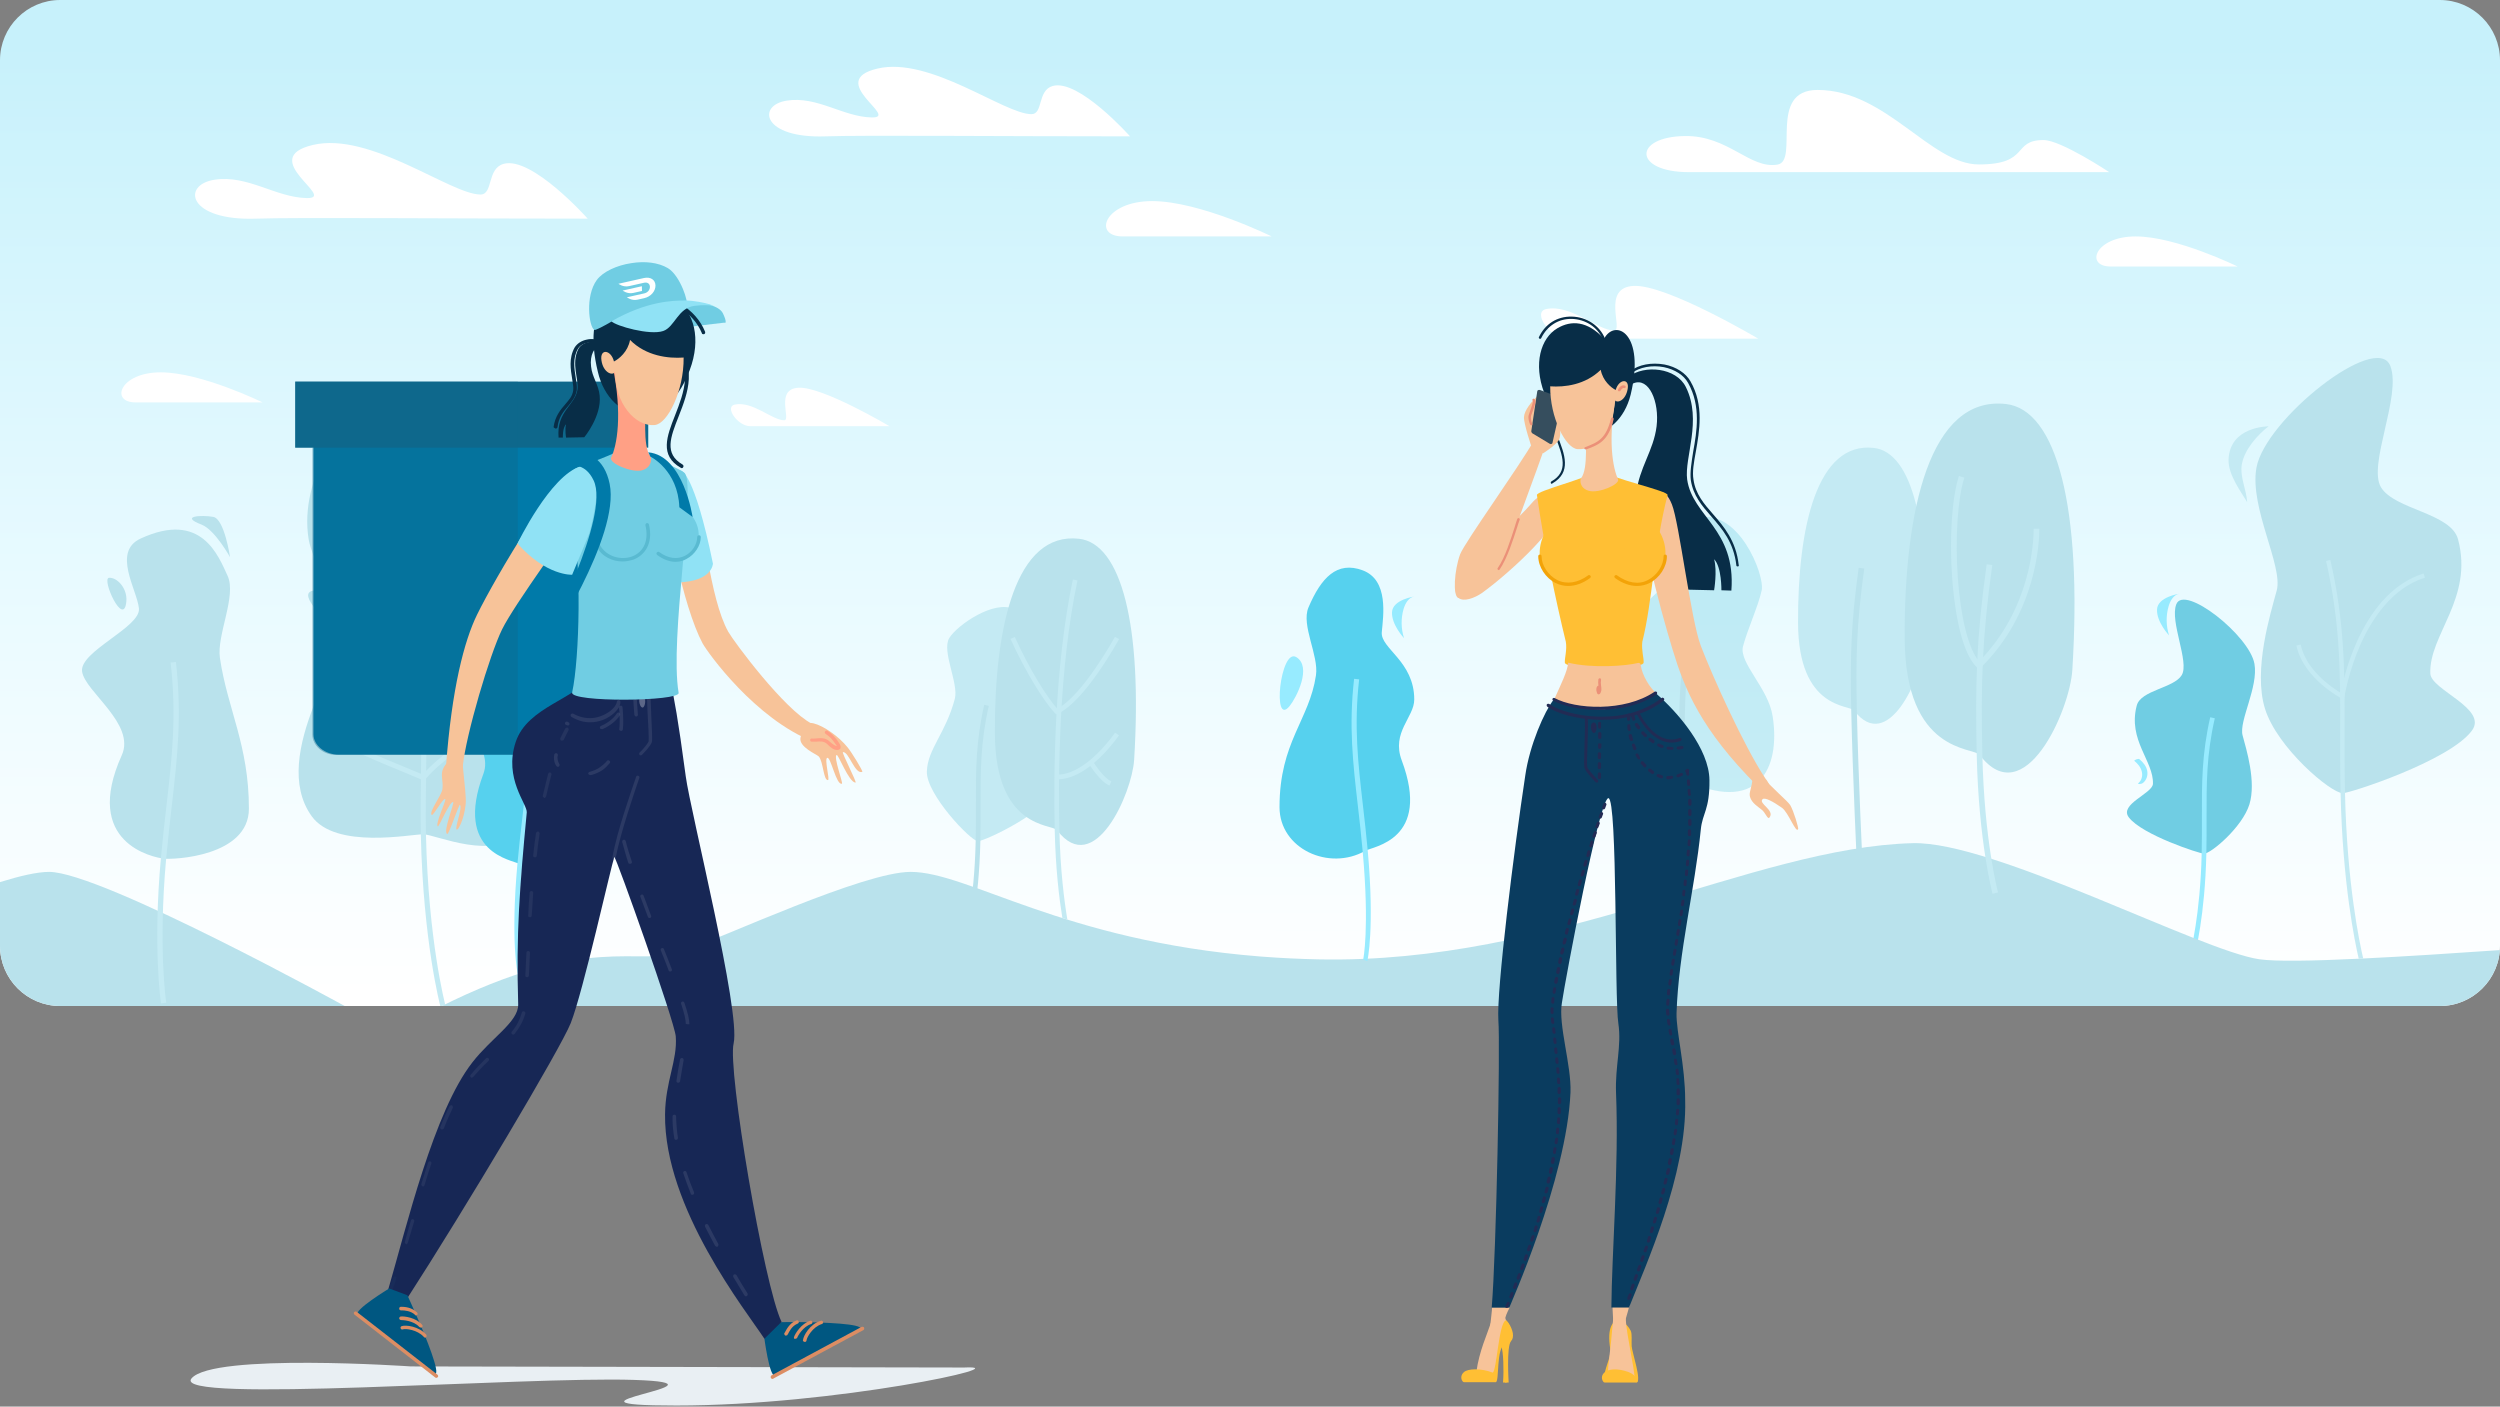 <svg width="830" height="467" viewBox="0 0 830 467" fill="none" xmlns="http://www.w3.org/2000/svg">
<rect x="0" y="0" width="830" height="467" fill="#808080" stroke="none"/>
<g clip-path="url(#clip0)">
<path d="M830 0H0V334.913H830V0Z" fill="url(#paint0_linear)"/>
<path d="M560.748 57.152C542.246 57.152 542.08 45.434 559.344 45.165C573.816 44.941 580.954 56.21 590.145 54.641C597.434 53.4 586.719 29.861 603.44 29.861C626.136 29.861 640.941 54.596 656.967 54.596C674.095 54.596 667.848 46.511 678.441 46.495C684.191 46.481 700.263 57.152 700.263 57.152C700.263 57.152 599.743 57.152 560.748 57.152Z" fill="white"/>
<path d="M375.175 45.27C332.619 45.27 286.063 44.837 274.066 45.27C253.15 46.017 251.143 34.973 261.239 33.403C271.334 31.834 279.936 38.814 289.428 38.993C298.921 39.172 273.855 26.872 291.345 22.762C308.82 18.652 333.388 37.902 342.443 37.902C346.397 37.902 344.359 29.996 349.505 28.546C358.137 26.11 375.175 45.27 375.175 45.27Z" fill="white"/>
<path d="M295.299 141.49C295.299 141.49 253.225 141.49 249.06 141.49C244.895 141.49 240.489 135.063 243.899 134.331C249.845 133.046 256.364 139.532 260.363 139.532C262.748 139.532 257.194 129.115 265.132 128.726C273.07 128.308 295.299 141.49 295.299 141.49Z" fill="white"/>
<path d="M583.731 112.435C583.731 112.435 526.084 112.435 520.365 112.435C514.661 112.435 508.624 103.633 513.287 102.616C521.451 100.853 530.37 109.73 535.863 109.73C539.138 109.73 531.517 95.457 542.382 94.919C553.278 94.381 583.731 112.435 583.731 112.435Z" fill="white"/>
<path d="M422.198 78.494C402.625 78.494 382.826 78.494 372.73 78.494C362.634 78.494 366.633 66.762 382.494 66.762C398.355 66.762 422.198 78.494 422.198 78.494Z" fill="white"/>
<path d="M742.864 88.478C726.189 88.478 709.333 88.478 700.716 88.478C692.099 88.478 695.525 78.494 709.031 78.494C722.537 78.494 742.864 88.478 742.864 88.478Z" fill="white"/>
<path d="M195.11 72.591C148.826 72.591 98.166 72.127 85.127 72.591C62.37 73.398 60.182 61.396 71.183 59.678C82.17 57.959 91.526 65.566 101.848 65.76C112.17 65.955 84.916 52.578 103.931 48.11C122.945 43.641 149.656 64.58 159.511 64.58C163.811 64.58 161.593 55.986 167.192 54.402C176.578 51.756 195.11 72.591 195.11 72.591Z" fill="white"/>
<path d="M87.165 133.599C70.489 133.599 53.633 133.599 45.016 133.599C36.399 133.599 39.825 123.615 53.331 123.615C66.837 123.615 87.165 133.599 87.165 133.599Z" fill="white"/>
<path d="M722.519 200.642C725.1 193.827 746.801 210.969 748.476 220.37C749.849 228.067 743.269 239.396 744.537 244.134C745.744 248.647 749.14 259.498 746.801 267.06C744.462 274.608 734.079 283.381 731.74 283.426C730.397 283.441 711.11 277.178 706.734 271.32C703.504 267.015 714.656 263.428 714.777 260.23C715.064 252.697 706.356 245.718 709.405 234.225C710.763 229.113 721.704 228.485 724.33 224.151C726.956 219.787 720.316 206.441 722.519 200.642Z" fill="#70CDE3"/>
<path d="M728.736 316.575L727.227 316.171C727.257 316.052 730.502 303.826 730.955 283.381C731.045 279.031 731.045 275.086 731.03 271.26C731 260.065 730.985 250.396 733.792 238.125L735.316 238.469C732.539 250.575 732.569 260.155 732.584 271.26C732.599 275.086 732.599 279.046 732.509 283.411C732.056 304.08 728.781 316.455 728.736 316.575Z" fill="#97EBFF"/>
<path d="M720.135 210.969C719.124 207.846 719.064 204.408 719.984 201.255C720.527 199.401 721.659 197.429 723.575 197.115C723.575 197.115 716.332 198.146 716.136 202.316C715.925 206.486 720.135 210.969 720.135 210.969Z" fill="#97EBFF"/>
<path d="M711.533 259.886C712.665 258.93 713.133 257.435 712.891 256C712.62 254.386 711.503 253.056 710.265 252.039C709.903 251.741 708.348 252.413 708.62 252.622C709.767 253.579 710.778 254.775 711.095 256.254C711.397 257.614 711.035 259.094 709.933 260.021C709.631 260.275 710.205 260.305 710.341 260.305C710.748 260.29 711.231 260.14 711.533 259.886Z" fill="#97EBFF"/>
<path d="M830 315.427V334.438H145.793C195.321 309.523 211.952 321.061 226.363 315.995C240.775 310.913 286.757 289.466 302.331 289.466C321.406 289.466 352.765 312.303 418.139 317.534C418.592 317.564 419.044 317.609 419.512 317.639C425.277 318.072 431.313 318.371 437.621 318.506C516.441 320.194 581.649 281.291 635.056 279.931C661.812 279.244 730.596 315.651 750.094 318.476C755.466 319.253 767.72 319.029 783.112 318.296C783.61 318.266 784.108 318.251 784.606 318.222C798.264 317.564 814.245 316.518 830 315.427Z" fill="#B9E2EC"/>
<path d="M115.249 334.438H0V292.859C6.67 290.782 12.42 289.466 16.298 289.466C33.653 289.466 115.249 334.438 115.249 334.438Z" fill="#B9E2EC"/>
<path d="M46.721 178.779C37.093 183.203 45.559 195.847 46.133 202.05C46.706 208.252 26.303 216.278 27.254 222.958C28.205 229.639 45.122 240.325 40.428 250.742C27.224 279.991 50.947 284.639 54.297 285.057C57.647 285.476 82.638 284.34 82.638 268.468C82.638 247.365 75.515 235.423 73.01 218.43C71.893 210.867 78.639 197.82 75.56 191.169C72.466 184.503 66.928 169.483 46.721 178.779Z" fill="#B9E2EC"/>
<path d="M53.452 333.137C53.422 332.958 50.721 314.679 53.407 284.997C53.98 278.705 54.629 273.026 55.263 267.541C57.104 251.594 58.689 237.829 56.651 219.969L58.402 219.775C60.454 237.814 58.855 251.684 57.014 267.735C56.38 273.22 55.731 278.885 55.157 285.162C52.486 314.65 55.157 332.719 55.188 332.883L53.452 333.137Z" fill="#C4EAF3"/>
<path d="M41.953 199.628C42.33 195.354 38.919 191.662 36.218 191.827C33.517 191.991 41.153 208.775 41.953 199.628Z" fill="#B9E2EC"/>
<path d="M66.928 174.176C71.35 175.88 76.375 184.982 76.375 184.982C76.375 184.982 74.519 172.278 70.806 171.605C67.094 170.933 59.367 171.276 66.928 174.176Z" fill="#B9E2EC"/>
<path d="M125.677 131.402C114.404 137.111 99.132 158.528 102.467 179.018C103.659 186.371 112.231 199.553 114.253 207.355C116.275 215.157 88.78 250.488 103.478 270.978C111.446 282.083 136.512 276.927 140.557 276.986C144.601 277.046 164.612 286.268 172.625 275.97C182.208 263.655 162.227 233.824 156.976 213.991C154.636 205.173 167.071 182.5 157.987 156.017C155.135 147.752 136.844 125.737 125.677 131.402Z" fill="#B9E2EC"/>
<path d="M146.2 334.079C146.14 333.869 140.496 312.572 139.711 277.016C139.576 270.649 139.666 263.55 139.772 256.018C140.149 227.576 140.632 192.17 129.495 156.943L131.11 156.45C142.337 191.946 141.854 227.487 141.477 256.048C141.371 263.565 141.281 270.649 141.417 276.986C142.201 312.318 147.8 333.451 147.845 333.66L146.2 334.079Z" fill="#C4EAF3"/>
<path d="M139.938 213.528L139.319 212.691C139.229 212.556 129.555 199.718 117.483 192.096L118.388 190.691C128.907 197.341 137.629 207.848 140.013 210.867C142.881 207.4 154.123 193.097 154.123 180.991H155.814C155.814 187.074 153.248 194.278 148.208 202.393C144.465 208.401 140.677 212.706 140.632 212.75L139.938 213.528Z" fill="#C4EAF3"/>
<path d="M140.813 259.201L140.225 258.947C138.836 258.334 136.739 257.468 134.309 256.466C125.813 252.984 114.193 248.201 111.084 245.257L112.246 244.046C115.128 246.766 127.05 251.669 134.958 254.912C137.086 255.794 138.957 256.556 140.345 257.154C146.834 249.741 157.096 244.151 157.549 243.912L158.349 245.377C158.243 245.436 147.483 251.295 141.221 258.708L140.813 259.201Z" fill="#C4EAF3"/>
<path d="M174.134 187.522C165.457 190.78 166.619 208.879 167.117 214.305C167.615 219.73 150.607 219.834 150.607 232.598C150.607 238.502 164.008 247.544 160.492 256.885C150.607 283.293 170.06 285.431 172.625 286.895C184.577 293.711 201.071 286.268 201.071 272.383C201.071 250.772 191.157 243.478 188.968 228.622C187.988 222.017 198.868 210.688 196.363 204.784C192.168 194.935 182.721 184.309 174.134 187.522Z" fill="#56D1EE"/>
<path d="M171.915 323.505C171.885 323.341 169.441 312.796 171.78 286.821C172.278 281.321 172.851 276.359 173.41 271.546C175.009 257.602 176.398 245.571 174.632 229.968L176.307 229.788C178.103 245.571 176.699 257.692 175.085 271.741C174.526 276.538 173.968 281.485 173.47 286.97C171.131 312.721 173.271 322.9 173.302 323.049L171.915 323.505Z" fill="#97EBFF"/>
<path d="M192.982 229.788C193.103 226.276 195.895 215.082 202.037 216.038C208.179 217.01 192.65 239.055 192.982 229.788Z" fill="#70CDE3"/>
<path d="M148.389 138.247C148.389 138.247 142.896 131.536 137.72 129.937C132.543 128.323 145.808 128.024 146.457 129.937C147.091 131.85 148.389 138.247 148.389 138.247Z" fill="#B9E2EC"/>
<path d="M111.084 208.521C109.56 204.53 106.964 194.307 103.086 196.37C99.207 198.432 111.084 208.521 111.084 208.521Z" fill="#B9E2EC"/>
<path d="M336.648 202.259C343.182 205.577 350.864 221.314 349.988 225.544C349.113 229.773 342.835 235.169 341.658 239.697C340.481 244.226 352.478 254.329 350.139 261.876C347.8 269.424 327.02 279.243 324.681 279.273C322.342 279.303 307.417 263.61 307.718 256.093C308.005 248.56 313.951 243.523 316.999 232.015C318.358 226.904 312.532 216.173 315.158 211.824C317.814 207.49 330.189 198.986 336.648 202.259Z" fill="#C4EAF3"/>
<path d="M321.708 312.438L320.199 312.034C320.229 311.915 323.474 299.689 323.926 279.244C324.017 274.894 324.017 270.949 324.002 267.123C323.972 255.928 323.956 246.259 326.763 233.988L328.288 234.332C325.511 246.438 325.541 256.018 325.556 267.123C325.571 270.949 325.571 274.909 325.481 279.273C325.028 299.943 321.753 312.318 321.708 312.438Z" fill="#B9E2EC"/>
<path d="M358.243 178.869C337.221 176.462 330.159 208.087 330.295 243.389C330.415 275.372 349.309 273.489 350.939 275.626C363.329 291.887 375.839 263.371 376.533 252.266C379.325 207.385 372.217 180.453 358.243 178.869Z" fill="#B9E2EC"/>
<path d="M351.724 275.597C352.01 288.644 353.278 298.792 354.364 305.309L352.705 304.786C351.633 298.195 350.441 288.241 350.169 275.627C349.762 257.079 350.003 221.613 356.19 192.395L357.73 192.708C351.543 221.793 351.316 257.124 351.724 275.597Z" fill="#C4EAF3"/>
<path d="M350.622 237.171L350.245 236.768C346.91 233.286 340.617 223.466 335.486 212.108L336.92 211.48C341.779 222.256 347.664 231.582 350.999 235.288C359.405 230.999 370.059 211.629 370.165 211.435L371.538 212.167C371.07 213.019 360.084 232.987 351.135 236.947L350.622 237.171Z" fill="#C4EAF3"/>
<path d="M351.105 258.723C351.014 258.723 350.909 258.723 350.818 258.723L350.864 257.169C350.939 257.169 351.03 257.169 351.105 257.169C360.718 257.169 370.104 243.404 370.195 243.254L371.493 244.121C371.387 244.271 368.958 247.858 365.23 251.459C360.25 256.287 355.496 258.723 351.105 258.723Z" fill="#C4EAF3"/>
<path d="M368.369 260.815C365.245 259.56 361.654 253.806 361.503 253.567L362.831 252.76C363.781 254.299 366.739 258.499 368.942 259.381L368.369 260.815Z" fill="#C4EAF3"/>
<path d="M622.138 148.709C603.199 146.542 596.831 175.043 596.951 206.832C597.057 235.662 614.079 233.958 615.558 235.886C626.725 250.533 637.998 224.842 638.617 214.828C641.122 174.415 634.723 150.158 622.138 148.709Z" fill="#C4EAF3"/>
<path d="M616.494 287.284C616.479 286.985 615.091 257.363 614.608 235.916C614.23 218.505 614.502 206.982 617.082 188.509L618.938 188.763C616.373 207.101 616.102 218.564 616.479 235.871C616.947 257.288 618.35 286.896 618.365 287.195L616.494 287.284Z" fill="#B9E2EC"/>
<path opacity="0.35" d="M562.816 172.203C576.835 167.66 585.95 190.855 584.894 195.922C583.837 200.988 580.08 209.193 578.676 214.619C577.273 220.044 587.052 228.413 588.516 237.769C591.232 255.017 583.837 270.994 558.334 258.499C534.716 265.748 552.901 244.689 550.516 233.45C548.645 224.602 537.101 221.808 540.753 208.013C542.367 201.885 550.999 197.327 554.153 192.111C557.307 186.895 554.531 174.878 562.816 172.203Z" fill="#70CDE3"/>
<path d="M554.727 301.841L552.916 301.363C552.961 301.213 556.839 286.567 557.383 262.056C557.503 256.84 557.488 252.102 557.473 247.529C557.443 234.108 557.413 222.525 560.793 207.803L562.619 208.222C559.299 222.734 559.314 234.227 559.344 247.529C559.36 252.117 559.359 256.855 559.254 262.101C558.711 286.851 554.772 301.692 554.727 301.841Z" fill="#B9E2EC"/>
<path d="M666.007 134.137C640.7 131.252 632.203 169.319 632.354 211.794C632.49 250.294 655.247 248.022 657.209 250.592C672.119 270.156 687.18 235.841 688.01 222.465C691.375 168.482 682.818 136.065 666.007 134.137Z" fill="#B9E2EC"/>
<path d="M661.525 296.745C661.48 296.58 656.907 279.348 656.273 250.623C655.76 227.382 656.123 211.988 659.578 187.343L661.435 187.597C657.994 212.123 657.632 227.442 658.145 250.578C658.779 279.094 663.291 296.102 663.336 296.266L661.525 296.745Z" fill="#C4EAF3"/>
<path d="M657.043 222.241L656.379 221.613C650.448 215.994 648.637 199.03 648.124 191.991C647.158 178.57 648.034 165.238 650.358 158.02L652.154 158.588C649.935 165.493 649.06 178.869 649.996 191.857C650.961 205.263 653.572 215.471 657.043 219.596C674.292 202.064 675.182 179.855 675.182 175.536H677.054C677.054 180.05 676.118 203.439 657.677 221.598L657.043 222.241Z" fill="#C4EAF3"/>
<path d="M793.6 121.523C789.178 109.85 751.995 139.218 749.127 155.329C746.788 168.526 758.061 187.941 755.873 196.041C753.79 203.768 747.98 222.375 751.98 235.303C755.994 248.231 773.771 263.281 777.785 263.341C780.094 263.371 813.128 252.64 820.643 242.612C826.166 235.244 807.076 229.086 806.865 223.616C806.367 210.718 821.292 198.746 816.07 179.048C813.746 170.29 795.004 169.229 790.491 161.786C786.009 154.328 797.373 131.461 793.6 121.523Z" fill="#B9E2EC"/>
<path d="M784.591 318.236C784.093 318.266 783.595 318.281 783.097 318.311C781.769 312.617 777.725 292.963 777.076 263.356C776.91 255.869 776.925 249.098 776.94 242.537C776.985 223.481 777.015 207.041 772.247 186.237L773.68 185.908C778.494 206.877 778.449 223.407 778.404 242.537C778.389 249.083 778.374 255.854 778.54 263.311C779.204 293.307 783.354 312.991 784.591 318.236Z" fill="#C4EAF3"/>
<path d="M778.223 232.299L777.318 231.821C777.182 231.761 774.134 230.162 770.753 227.218C767.614 224.483 763.615 220.014 762.393 214.305L763.827 214.006C765.668 222.585 774.3 228.354 777.106 230.028C777.589 227.502 779.098 220.701 782.313 213.438C784.697 208.058 787.534 203.469 790.748 199.793C794.808 195.174 799.471 192.006 804.617 190.392L805.07 191.782C793.963 195.279 787.308 205.801 783.671 213.991C779.702 222.958 778.374 231.193 778.359 231.283L778.223 232.299Z" fill="#C4EAF3"/>
<path d="M753.187 141.52C749.49 144.374 745.144 149.246 744.284 154.193C743.575 158.318 745.838 162.548 746.064 166.748C744.374 163.744 739.651 157.706 739.877 152.49C740.375 141.52 752.931 141.594 753.187 141.52Z" fill="#C4EAF3"/>
<path d="M452.433 189.358C461.111 192.616 459.251 204.456 458.753 209.881C458.255 215.306 469.532 219.485 469.532 232.249C469.532 238.152 461.862 243.12 465.378 252.461C475.262 278.87 455.81 281.007 453.245 282.472C441.293 289.287 424.799 281.844 424.799 267.96C424.799 246.348 434.713 239.055 436.901 224.199C437.882 217.593 431.905 207.581 434.41 201.678C438.605 191.829 443.847 186.145 452.433 189.358Z" fill="#56D1EE"/>
<path d="M453.955 319.082C453.985 318.917 456.429 308.373 454.09 282.397C453.592 276.897 453.019 271.935 452.46 267.123C450.861 253.179 449.472 241.147 451.238 225.544L449.563 225.365C447.767 241.147 449.171 253.268 450.785 267.317C451.344 272.115 451.902 277.062 452.4 282.547C454.739 308.298 452.599 318.476 452.568 318.625L453.955 319.082Z" fill="#97EBFF"/>
<path d="M428.15 234.415C430.379 231.675 435.659 221.392 430.371 218.162C425.074 214.942 422.279 241.652 428.15 234.415Z" fill="#97EBFF"/>
<path d="M466.145 211.882C465.133 208.758 465.073 205.321 465.994 202.167C466.537 200.314 467.669 198.341 469.585 198.027C469.585 198.027 462.342 199.059 462.146 203.228C461.934 207.398 466.145 211.882 466.145 211.882Z" fill="#97EBFF"/>
</g>
<path d="M320.104 454.018C339.536 453.062 277.181 466.636 224.535 466.636C176.58 466.636 247.548 459.348 210.598 458.133C173.648 456.918 56.439 466.12 63.586 457.632C70.732 449.129 136.405 453.654 136.405 453.654L320.104 454.018Z" fill="#E9EFF3"/>
<path d="M104.061 136.465V243.738C104.061 247.433 107.858 250.532 112.366 250.532H200.866C205.493 250.532 209.171 247.552 209.171 243.738V136.465C209.171 132.77 205.374 129.671 200.866 129.671H112.484C107.858 129.79 104.061 132.77 104.061 136.465Z" fill="#007AA9"/>
<path d="M98.011 126.691H215.221V148.623H98.011V126.691Z" fill="#0E688C"/>
<path opacity="0.39" d="M98.011 126.691V148.623H103.705V243.857C103.705 247.552 107.264 250.651 111.654 250.651H171.92V126.691H98.011V126.691Z" fill="#0E688C"/>
<path d="M223.881 164.833C219.61 168.17 226.847 201.663 233.253 213.583C235.033 216.801 250.692 238.613 270.03 246.241C271.216 247.076 271.097 243.5 269.555 240.282C260.42 235.633 243.693 213.106 241.795 209.768C235.507 198.564 233.491 172.223 231.236 166.382C228.627 159.35 227.084 162.449 223.881 164.833Z" fill="#F7C399"/>
<path d="M240.253 107.144L223.051 109.17L218.068 102.018C218.068 102.018 232.304 100.826 232.66 100.707C232.897 100.588 238.71 101.303 240.015 104.045C241.32 106.786 240.846 107.144 240.846 107.144H240.253Z" fill="#70CDE3"/>
<path d="M270.148 240.163C273.47 240.997 278.453 244.454 281.418 248.149C282.723 249.698 286.638 256.134 286.282 256.254C283.791 257.207 281.893 249.579 279.876 249.698C279.283 249.698 284.622 259.829 284.028 259.829C281.774 259.71 278.334 250.294 277.741 250.652C276.673 251.367 279.995 260.068 279.52 260.187C277.622 260.783 275.843 251.248 274.656 251.605C273.589 251.844 275.605 258.995 274.894 258.995C273.351 259.114 273.351 252.797 271.809 251.128C271.097 250.413 265.166 248.029 265.759 244.93C266.352 242.427 266.827 239.328 270.148 240.163Z" fill="#F7C399"/>
<path d="M277.859 248.983C278.097 248.983 278.334 248.983 278.571 248.864C278.809 248.744 279.046 248.625 279.046 248.268C279.283 247.552 278.571 246.599 277.504 245.169L277.266 244.93C276.555 243.977 275.843 243.381 274.775 242.666C274.538 242.427 274.182 242.546 273.945 242.785C273.707 243.023 273.826 243.381 274.063 243.619C275.25 244.453 275.843 244.93 276.317 245.645L276.555 245.884C276.91 246.361 277.504 247.195 277.859 247.672C277.385 247.672 276.673 247.314 275.368 246.122C273.945 244.811 272.284 245.049 270.86 245.169C270.386 245.169 269.911 245.288 269.555 245.169C269.199 245.169 268.962 245.407 268.962 245.645C268.962 246.003 269.199 246.241 269.436 246.241C269.911 246.241 270.386 246.241 270.979 246.241C272.165 246.122 273.47 246.003 274.538 246.956C275.724 248.148 276.792 248.983 277.859 248.983Z" fill="#FFA085"/>
<path d="M226.135 156.251C226.135 156.251 230.525 156.847 236.694 187.122C236.694 187.122 236.575 194.035 222.102 193.32C207.628 192.605 222.102 154.821 222.102 154.821L226.135 156.251Z" fill="#90E2F5"/>
<path d="M253.658 443.505C253.658 443.505 255.438 457.808 257.454 456.736C267.538 451.253 278.927 445.174 284.977 441.956C288.892 439.81 277.859 439.214 268.725 438.976C263.03 438.857 258.166 438.976 258.166 438.976L253.658 443.505Z" fill="#005781"/>
<path d="M267.182 445.531C267.538 445.531 267.776 445.293 267.776 444.935C267.894 443.982 269.792 440.525 272.877 439.572C273.233 439.452 273.351 439.095 273.233 438.856C273.114 438.499 272.758 438.38 272.521 438.499C268.843 439.572 266.708 443.505 266.589 444.935C266.471 445.174 266.708 445.412 267.182 445.531C267.064 445.531 267.064 445.531 267.182 445.531Z" fill="#DC8D63"/>
<path d="M264.098 444.458C264.335 444.458 264.573 444.339 264.691 444.101C264.81 443.624 266.589 440.406 269.318 439.572C269.674 439.452 269.792 439.095 269.674 438.856C269.555 438.499 269.199 438.38 268.962 438.499C265.996 439.452 263.979 442.79 263.623 443.862C263.505 444.22 263.623 444.458 263.979 444.578C263.979 444.458 263.979 444.458 264.098 444.458Z" fill="#DC8D63"/>
<path d="M261.014 443.386C261.251 443.386 261.488 443.267 261.488 443.028L261.607 442.909C261.963 442.194 262.912 440.168 264.81 439.452C265.166 439.333 265.284 438.976 265.166 438.737C265.047 438.38 264.691 438.26 264.454 438.38C262.081 439.214 261.014 441.598 260.539 442.432L260.42 442.551C260.302 442.79 260.42 443.147 260.658 443.386C260.895 443.386 261.014 443.386 261.014 443.386Z" fill="#DC8D63"/>
<path d="M256.505 457.808C256.624 457.808 256.743 457.808 256.743 457.689L286.638 441.598C286.876 441.479 286.994 441.121 286.876 440.764C286.757 440.525 286.401 440.406 286.045 440.525L256.15 456.616C255.912 456.735 255.794 457.093 255.912 457.451C256.031 457.689 256.268 457.808 256.505 457.808Z" fill="#DC8D63"/>
<path d="M259.471 438.857L253.777 444.459C247.845 435.4 220.441 401.072 220.797 369.963C220.915 358.997 224.949 352.084 224.356 344.098C224 339.212 204.544 284.502 203.951 284.502C202.883 287.482 193.63 329.199 189.478 339.688C186.156 348.032 154.718 400.834 134.55 432.063L128.856 428.248C135.025 407.032 144.041 369.01 156.853 352.68C163.141 344.575 172.157 339.212 172.038 333.49C171.327 309.89 172.513 294.753 174.886 269.722C175.123 266.981 167.174 258.518 171.208 246.36C175.123 234.441 191.85 232.057 195.884 224.191C204.544 226.932 217.238 227.29 222.458 225.263C224 233.13 224.949 237.421 227.678 257.803C229.22 269.365 245.947 335.874 243.574 346.363C241.439 354.826 253.658 426.818 259.471 438.857Z" fill="#172755"/>
<g opacity="0.3">
<path opacity="0.3" d="M195.884 239.805C198.968 239.805 201.341 238.613 202.527 237.779C204.663 236.348 206.086 234.441 205.968 233.011C205.968 232.653 205.612 232.415 205.374 232.415C205.018 232.415 204.781 232.773 204.781 233.011C204.781 233.607 203.951 235.276 201.815 236.587C200.154 237.66 195.765 239.924 190.308 236.944C190.071 236.825 189.715 236.944 189.477 237.183C189.359 237.421 189.477 237.779 189.715 238.017C191.969 239.328 193.986 239.805 195.884 239.805Z" fill="white"/>
</g>
<path opacity="0.3" d="M213.204 231.104C214.746 231.223 214.272 234.918 213.323 234.918C212.137 234.799 211.662 230.985 213.204 231.104Z" fill="white"/>
<g opacity="0.39">
<g opacity="0.39">
<path opacity="0.39" d="M186.63 245.884C186.868 245.884 187.105 245.765 187.223 245.526C187.698 244.454 188.291 243.381 188.766 242.427C188.884 242.189 188.766 241.831 188.528 241.593C188.291 241.474 187.935 241.593 187.698 241.831C187.105 242.785 186.63 243.977 186.037 245.049C185.919 245.288 186.037 245.645 186.274 245.884C186.512 245.884 186.512 245.884 186.63 245.884Z" fill="white"/>
</g>
<g opacity="0.39">
<path opacity="0.39" d="M134.787 413.111C135.025 413.111 135.262 412.992 135.381 412.634C136.092 410.25 136.804 407.866 137.516 405.483C137.635 405.125 137.397 404.887 137.16 404.767C136.804 404.648 136.567 404.887 136.448 405.125C135.736 407.509 135.025 410.012 134.432 412.277C134.313 412.634 134.55 412.873 134.787 412.992C134.669 413.111 134.787 413.111 134.787 413.111ZM140.363 393.921C140.6 393.921 140.838 393.802 140.956 393.444C141.668 391.06 142.38 388.676 143.21 386.293C143.329 385.935 143.092 385.697 142.855 385.577C142.499 385.458 142.261 385.697 142.143 385.935C141.431 388.319 140.6 390.703 139.889 393.087C139.77 393.444 140.007 393.683 140.245 393.802C140.245 393.921 140.245 393.921 140.363 393.921ZM146.769 374.969C147.007 374.969 147.244 374.85 147.363 374.612C148.312 372.109 149.379 369.844 150.328 367.818C150.447 367.579 150.328 367.222 150.091 366.983C149.854 366.864 149.498 366.983 149.261 367.222C148.193 369.248 147.244 371.513 146.176 374.135C146.058 374.493 146.176 374.731 146.532 374.969C146.532 374.969 146.651 374.969 146.769 374.969ZM156.616 357.806C156.735 357.806 156.972 357.686 157.091 357.567C158.514 355.899 160.175 354.111 162.192 352.204C162.429 351.965 162.429 351.608 162.192 351.369C161.955 351.131 161.599 351.131 161.361 351.369C159.345 353.395 157.684 355.064 156.26 356.852C156.023 357.09 156.023 357.448 156.379 357.686C156.379 357.806 156.497 357.806 156.616 357.806ZM170.378 343.502C170.496 343.502 170.733 343.383 170.852 343.264C172.632 340.999 173.818 338.735 174.411 336.47C174.53 336.113 174.292 335.874 173.937 335.755C173.581 335.636 173.343 335.874 173.225 336.232C172.632 338.377 171.682 340.403 169.903 342.549C169.666 342.787 169.784 343.145 170.022 343.383C170.14 343.383 170.259 343.502 170.378 343.502ZM175.004 324.432C175.36 324.432 175.597 324.193 175.597 323.836C175.716 322.286 175.716 320.737 175.835 318.949L175.953 316.327C175.953 315.969 175.716 315.731 175.36 315.731C175.004 315.731 174.767 315.969 174.767 316.327L174.648 318.949C174.53 320.618 174.53 322.286 174.411 323.836C174.292 324.193 174.648 324.432 175.004 324.432C174.886 324.432 174.886 324.432 175.004 324.432ZM175.953 304.527C176.309 304.527 176.546 304.288 176.546 303.931C176.665 301.547 176.902 299.044 177.021 296.421C177.021 296.064 176.784 295.825 176.428 295.825C176.072 295.825 175.835 296.064 175.835 296.421C175.597 298.924 175.479 301.428 175.36 303.931C175.241 304.288 175.597 304.527 175.953 304.527C175.953 304.527 175.835 304.527 175.953 304.527ZM177.614 284.621C177.97 284.621 178.207 284.383 178.207 284.145C178.445 281.642 178.8 279.138 179.156 276.755C179.156 276.397 178.919 276.159 178.682 276.039C178.326 276.039 178.089 276.278 177.97 276.516C177.614 278.9 177.258 281.403 177.021 283.906C176.902 284.264 177.14 284.621 177.614 284.621C177.496 284.621 177.496 284.621 177.614 284.621ZM180.699 264.955C180.936 264.955 181.173 264.716 181.292 264.478C181.885 261.975 182.478 259.472 183.071 257.207C183.19 256.849 182.953 256.611 182.715 256.492C182.359 256.373 182.122 256.611 182.004 256.849C181.41 259.114 180.817 261.617 180.224 264.12C180.105 264.478 180.343 264.716 180.699 264.835C180.58 264.955 180.58 264.955 180.699 264.955Z" fill="white"/>
</g>
<g opacity="0.39">
<path opacity="0.39" d="M129.805 428.248C130.042 428.248 130.279 428.129 130.398 427.891C130.873 426.818 131.228 425.745 131.584 424.554C131.703 424.196 131.584 423.958 131.228 423.838C130.873 423.719 130.635 423.838 130.517 424.196C130.161 425.388 129.686 426.461 129.33 427.533C129.212 427.891 129.33 428.129 129.686 428.248C129.686 428.248 129.805 428.248 129.805 428.248Z" fill="#37709C"/>
</g>
</g>
<g opacity="0.3">
<path opacity="0.3" d="M247.608 430.394C247.727 430.394 247.845 430.394 247.964 430.275C248.201 430.156 248.32 429.679 248.201 429.44C247.015 427.533 245.71 425.507 244.523 423.362C244.405 423.123 244.049 423.004 243.693 423.123C243.456 423.242 243.337 423.6 243.456 423.958C244.761 426.103 245.947 428.129 247.133 430.036C247.252 430.275 247.489 430.394 247.608 430.394ZM237.999 413.945C238.117 413.945 238.236 413.945 238.236 413.826C238.473 413.707 238.592 413.349 238.473 412.992C237.287 410.846 236.219 408.701 235.151 406.675C235.033 406.436 234.677 406.317 234.321 406.436C234.084 406.555 233.965 406.913 234.084 407.271C235.151 409.297 236.219 411.442 237.405 413.588C237.643 413.826 237.88 413.945 237.999 413.945ZM229.813 396.662C229.932 396.662 229.932 396.662 230.05 396.662C230.406 396.543 230.525 396.186 230.406 395.828C229.457 393.563 228.627 391.299 227.915 389.153C227.796 388.796 227.44 388.677 227.203 388.796C226.847 388.915 226.728 389.272 226.847 389.511C227.559 391.656 228.389 393.921 229.338 396.305C229.338 396.543 229.576 396.662 229.813 396.662ZM224.474 378.426C224.949 378.426 225.068 378.068 225.068 377.711C224.712 375.565 224.593 373.539 224.474 371.513C224.474 371.274 224.474 371.155 224.474 370.917V370.678C224.474 370.321 224.237 370.082 223.881 370.082C223.525 370.082 223.288 370.321 223.288 370.678V371.036C223.288 371.274 223.288 371.394 223.288 371.632C223.288 373.658 223.525 375.804 223.881 377.949C223.881 378.188 224.118 378.426 224.474 378.426ZM225.186 359.474C225.423 359.474 225.779 359.236 225.779 358.998C226.135 356.614 226.61 354.23 226.966 351.965C226.966 351.608 226.847 351.369 226.491 351.25C226.135 351.25 225.898 351.369 225.779 351.727C225.305 353.992 224.949 356.375 224.593 358.759C224.474 359.117 224.712 359.474 225.186 359.474C225.068 359.474 225.068 359.474 225.186 359.474ZM228.864 340.046V339.808C228.864 338.496 228.389 336.351 227.203 332.894C227.084 332.537 226.728 332.418 226.491 332.537C226.135 332.656 226.017 333.014 226.135 333.252C227.203 336.47 227.677 338.616 227.677 339.808V339.927L228.271 340.046H228.864ZM222.458 322.525C222.576 322.525 222.576 322.525 222.695 322.525C223.051 322.405 223.169 322.048 223.051 321.81C222.22 319.664 221.39 317.399 220.441 315.135C220.322 314.777 219.966 314.658 219.729 314.777C219.373 314.896 219.254 315.254 219.373 315.492C220.322 317.757 221.153 320.022 221.983 322.167C221.983 322.405 222.22 322.525 222.458 322.525ZM215.577 304.765C215.695 304.765 215.695 304.765 215.814 304.765C216.17 304.646 216.289 304.288 216.17 304.05C215.34 301.785 214.509 299.521 213.679 297.375C213.56 297.017 213.204 296.898 212.967 297.017C212.611 297.137 212.492 297.494 212.611 297.733C213.441 299.997 214.272 302.143 215.102 304.407C215.102 304.527 215.34 304.765 215.577 304.765ZM209.171 286.767C209.289 286.767 209.289 286.767 209.408 286.767C209.764 286.648 209.882 286.29 209.764 286.052C208.933 283.549 208.222 281.284 207.747 279.258C207.628 278.9 207.391 278.781 207.035 278.781C206.679 278.9 206.561 279.139 206.561 279.496C207.154 281.522 207.747 283.906 208.577 286.409C208.577 286.648 208.815 286.767 209.171 286.767Z" fill="white"/>
</g>
<g opacity="0.3">
<path opacity="0.3" d="M210.238 227.766C215.458 227.766 220.441 227.17 222.458 226.098C222.695 225.979 222.813 225.621 222.695 225.263C222.576 225.025 222.22 224.906 221.864 225.025C217.95 226.932 200.748 227.17 195.884 224.191C195.646 224.071 195.291 224.071 195.053 224.429C194.935 224.667 194.935 225.025 195.291 225.263C198.138 227.051 204.425 227.766 210.238 227.766Z" fill="#007AA9"/>
</g>
<g opacity="0.3">
<path opacity="0.3" d="M211.306 230.746C216.763 230.746 221.627 230.27 223.407 229.316C223.644 229.197 223.763 228.839 223.644 228.482C223.525 228.243 223.169 228.124 222.814 228.243C219.017 230.15 199.324 230.15 194.104 226.932C193.867 226.813 193.511 226.813 193.274 227.171C193.155 227.409 193.155 227.766 193.511 228.005C196.596 229.912 204.307 230.746 211.306 230.746Z" fill="#007AA9"/>
</g>
<g opacity="0.3">
<path opacity="0.3" d="M203.832 285.217C204.069 285.217 204.307 284.979 204.425 284.741C205.968 276.516 210.832 262.452 212.255 258.28C212.374 257.922 212.255 257.684 211.899 257.565C211.543 257.446 211.306 257.565 211.187 257.922C209.764 262.094 204.781 276.159 203.358 284.502C203.239 284.86 203.476 285.217 203.832 285.217Z" fill="white"/>
</g>
<g opacity="0.3">
<path opacity="0.3" d="M212.611 250.771C212.73 250.771 212.967 250.771 213.086 250.652C213.56 250.175 216.051 247.672 216.407 246.361C216.645 245.645 216.407 241.831 216.17 236.229C216.051 233.488 215.933 230.866 215.933 230.15C215.933 229.793 215.696 229.554 215.34 229.554C214.984 229.554 214.746 229.793 214.746 230.15C214.746 230.866 214.865 233.369 214.984 236.348C215.221 239.924 215.458 245.407 215.34 246.122C215.102 246.837 213.441 248.864 212.374 249.817C212.137 250.056 212.137 250.413 212.374 250.652C212.374 250.652 212.492 250.771 212.611 250.771Z" fill="white"/>
</g>
<g opacity="0.3">
<path opacity="0.3" d="M211.187 237.898C211.543 237.898 211.781 237.54 211.781 237.302L211.543 233.965C211.425 232.057 211.306 230.508 211.306 230.15C211.306 229.793 211.069 229.554 210.713 229.554C210.357 229.554 210.12 229.793 210.12 230.15C210.12 230.508 210.238 232.057 210.357 233.965L210.594 237.302C210.713 237.66 210.95 237.898 211.187 237.898Z" fill="white"/>
</g>
<g opacity="0.3">
<path opacity="0.3" d="M196.121 257.326H196.24C197.663 256.969 198.968 256.373 200.036 255.658C200.866 255.062 201.697 254.227 202.409 253.393C202.646 253.154 202.646 252.797 202.29 252.558C202.053 252.32 201.697 252.32 201.459 252.678C200.748 253.512 200.036 254.108 199.205 254.704C198.256 255.419 197.07 255.896 195.765 256.253C195.409 256.373 195.291 256.611 195.291 256.969C195.528 257.207 195.765 257.326 196.121 257.326ZM185.207 254.585C185.325 254.585 185.444 254.585 185.563 254.466C185.8 254.227 185.918 253.87 185.681 253.631C185.325 253.035 185.088 252.32 185.088 251.486C185.088 251.247 185.088 251.009 185.207 250.771C185.207 250.413 185.088 250.175 184.732 250.055C184.376 250.055 184.139 250.175 184.02 250.532C184.02 250.89 183.902 251.128 183.902 251.486C183.902 252.559 184.139 253.512 184.732 254.346C184.851 254.466 184.969 254.585 185.207 254.585ZM206.205 242.666C206.561 242.666 206.798 242.427 206.798 242.07C206.917 241.116 206.917 240.162 206.917 239.09C206.917 237.659 206.798 236.229 206.679 234.799C206.679 234.441 206.323 234.203 205.968 234.322C205.612 234.322 205.374 234.68 205.493 235.037C205.73 236.467 205.73 237.779 205.73 239.209C205.73 240.162 205.73 241.116 205.612 242.07C205.493 242.308 205.73 242.546 206.205 242.666C206.205 242.666 206.086 242.666 206.205 242.666Z" fill="white"/>
</g>
<g opacity="0.3">
<path opacity="0.3" d="M199.799 242.07C199.917 242.07 199.917 242.07 200.036 242.07C203.12 240.759 205.137 238.613 205.849 237.421C205.968 237.183 205.849 236.825 205.612 236.587C205.374 236.468 205.018 236.587 204.781 236.825C204.307 237.779 202.409 239.805 199.561 240.997C199.205 241.116 199.087 241.474 199.205 241.831C199.324 241.95 199.561 242.07 199.799 242.07ZM188.528 240.878C188.766 240.878 188.884 240.759 189.003 240.639C189.122 240.401 189.122 240.043 188.766 239.805L188.528 239.686C188.291 239.447 187.935 239.567 187.698 239.805C187.461 240.043 187.579 240.401 187.817 240.639L188.173 240.759C188.291 240.759 188.41 240.878 188.528 240.878Z" fill="white"/>
</g>
<path d="M200.036 114.533C197.782 112.746 193.274 113.222 191.969 115.964C189.596 120.731 192.206 126.095 191.732 129.313C190.901 134.677 184.732 136.465 185.444 145.285H186.868C186.868 145.285 186.749 141.948 187.935 140.875C187.461 142.544 187.935 145.285 187.935 145.285L193.986 145.166C193.986 145.166 199.799 138.134 199.087 131.34C198.731 127.645 196.596 125.261 196.24 121.685C195.765 118.109 197.307 114.533 199.561 115.487C201.578 116.56 200.036 114.533 200.036 114.533Z" fill="#082D47"/>
<path d="M184.495 142.305C184.732 142.305 185.088 142.067 185.088 141.829C185.444 138.61 186.986 136.703 188.528 134.915C189.833 133.366 191.138 131.816 191.494 129.552C191.613 128.36 191.376 126.93 191.138 125.38C190.664 122.4 190.071 118.944 191.85 115.845C192.443 114.772 193.63 114.057 195.053 113.818C196.595 113.461 198.256 113.818 199.324 114.653C199.561 114.891 199.917 114.772 200.154 114.534C200.392 114.295 200.273 113.938 200.036 113.699C198.731 112.746 196.714 112.269 194.816 112.746C193.036 113.103 191.613 114.057 190.782 115.368C188.766 118.944 189.477 122.758 189.952 125.738C190.189 127.287 190.427 128.598 190.308 129.552C190.071 131.578 188.884 132.77 187.579 134.319C186.037 136.107 184.258 138.253 183.783 141.829C183.902 141.948 184.139 142.186 184.495 142.305Z" fill="#082D47"/>
<path d="M207.866 103.568C213.916 97.131 219.492 97.012 224.356 99.754C230.406 103.329 232.897 112.507 228.983 122.877C224.356 135.154 217.594 137.418 212.374 137.418C206.679 137.418 200.51 132.174 198.494 123.473C193.155 101.422 203.951 96.178 207.866 103.568Z" fill="#082D47"/>
<path d="M226.373 155.417C226.61 155.417 226.728 155.297 226.847 155.059C226.966 154.821 226.966 154.463 226.61 154.225C220.441 150.649 222.576 145.166 225.305 138.253C228.389 130.386 231.83 121.447 223.525 113.222C223.288 112.984 222.932 112.984 222.695 113.222C222.458 113.461 222.458 113.818 222.695 114.057C230.406 121.804 227.084 130.267 224.118 137.895C221.39 144.809 218.899 151.245 226.017 155.297C226.135 155.417 226.254 155.417 226.373 155.417Z" fill="#082D47"/>
<path d="M233.491 110.958C233.609 110.958 233.609 110.958 233.728 110.958C234.084 110.839 234.202 110.481 234.084 110.123C230.881 102.257 222.576 98.085 216.289 98.085C212.018 98.085 208.815 99.992 207.391 103.329C207.273 103.687 207.391 103.925 207.747 104.164C208.103 104.283 208.34 104.164 208.578 103.806C209.764 100.946 212.492 99.277 216.289 99.277C222.22 99.277 230.169 103.568 233.016 110.6C233.016 110.839 233.253 110.958 233.491 110.958Z" fill="#082D47"/>
<path d="M227.44 157.205C230.999 162.926 222.22 211.795 225.305 230.031C225.779 232.892 189.24 233.249 189.952 229.912C192.443 218.47 193.155 187.003 189.952 171.031C188.528 163.879 185.8 159.827 190.545 155.893C191.732 154.821 205.256 150.887 209.527 147.192C212.967 150.887 226.491 155.655 227.44 157.205Z" fill="#70CDE3"/>
<path d="M223.288 166.621C236.338 171.627 233.846 187.718 221.39 185.215C215.221 183.904 223.288 166.621 223.288 166.621Z" fill="#70CDE3"/>
<path d="M206.679 186.407C207.866 186.407 209.052 186.168 210.238 185.811C213.797 184.5 217 180.685 215.458 174.13C215.34 173.772 215.102 173.653 214.746 173.653C214.391 173.772 214.272 174.011 214.272 174.368C215.458 179.374 213.797 183.188 209.882 184.738C206.323 186.049 201.341 184.976 199.087 180.805C198.968 180.566 198.612 180.447 198.256 180.566C198.019 180.685 197.901 181.043 198.019 181.401C199.799 184.857 203.358 186.407 206.679 186.407Z" fill="#59BAD1"/>
<path d="M224.237 186.526C225.898 186.526 227.084 186.049 227.915 185.572C230.643 184.142 232.66 181.162 232.66 178.302C232.66 177.944 232.423 177.706 232.067 177.706C231.711 177.706 231.474 177.944 231.474 178.302C231.474 180.685 229.813 183.308 227.44 184.5C224.83 185.811 221.864 185.453 218.899 183.308C218.661 183.069 218.305 183.188 218.068 183.427C217.831 183.665 217.95 184.023 218.187 184.261C220.441 185.93 222.576 186.526 224.237 186.526Z" fill="#59BAD1"/>
<path d="M202.883 151.96C202.053 153.748 209.764 157.085 213.204 156.132C216.407 155.178 216.407 152.198 215.933 151.602C213.204 147.788 214.628 137.061 214.153 133.366C213.56 128.956 210.357 121.804 203.358 121.447C206.798 137.657 204.781 148.146 202.883 151.96Z" fill="#FFA085"/>
<path d="M226.966 118.705C227.084 129.79 221.627 140.756 217.356 141.113C210.832 141.709 204.188 133.843 204.188 123.473C203.358 124.903 200.273 123.711 199.68 119.659C199.087 115.606 202.883 116.083 203.832 120.016C205.493 119.182 208.459 116.798 209.171 112.865C214.509 118.228 221.865 119.063 226.966 118.705Z" fill="#F7C399"/>
<path d="M192.443 156.013C186.749 153.51 164.09 192.366 158.396 204.047C154.125 212.748 149.973 228.601 148.074 254.466C149.142 260.544 152.701 264.12 153.65 254.346C154.718 243.857 162.548 217.397 166.7 208.934C170.852 200.471 189.952 174.607 193.392 168.885C196.714 163.283 196.24 157.681 192.443 156.013Z" fill="#F7C399"/>
<path d="M153.65 254.227C154.243 260.306 154.837 265.074 154.599 266.981C154.125 271.987 152.108 275.682 151.633 275.444C150.803 275.086 153.65 268.173 152.701 267.219C152.345 266.862 149.023 277.351 148.43 276.874C147.007 275.92 151.04 266.385 150.447 266.266C149.261 266.027 145.702 274.728 145.346 274.371C144.397 273.537 148.193 265.789 147.837 265.312C147.244 264.597 143.804 271.033 143.329 270.557C142.261 269.603 146.651 264.001 146.888 261.975C147.244 259.233 146.058 257.088 147.244 254.942C148.786 251.605 153.294 251.128 153.65 254.227Z" fill="#F7C399"/>
<path d="M129.212 427.771C129.212 427.771 116.992 435.161 118.772 436.592C127.907 443.624 138.109 451.61 143.448 455.782C147.007 458.523 143.092 448.153 139.533 439.691C137.279 434.446 135.262 430.036 135.262 430.036L129.212 427.771Z" fill="#005781"/>
<path d="M141.075 444.101C141.194 444.101 141.312 444.101 141.431 443.982C141.668 443.743 141.668 443.386 141.55 443.147C139.058 440.287 134.669 439.81 133.364 440.287C133.008 440.406 132.889 440.764 133.008 441.002C133.127 441.36 133.482 441.479 133.72 441.36C134.669 441.002 138.584 441.479 140.719 443.863C140.838 443.982 140.956 444.101 141.075 444.101Z" fill="#DC8D63"/>
<path d="M139.77 440.764C139.889 440.764 140.007 440.764 140.126 440.645C140.363 440.406 140.363 440.049 140.126 439.81C138.109 437.426 134.194 436.95 133.127 437.069C132.771 437.069 132.533 437.426 132.533 437.665C132.533 438.022 132.889 438.261 133.127 438.261C133.601 438.261 137.279 438.38 139.177 440.525C139.414 440.645 139.533 440.764 139.77 440.764Z" fill="#DC8D63"/>
<path d="M137.991 436.711C138.109 436.711 138.346 436.711 138.465 436.592C138.702 436.353 138.702 435.996 138.465 435.757C136.686 433.97 134.194 433.85 133.245 433.85H133.127C132.771 433.85 132.533 434.089 132.533 434.446C132.533 434.804 132.771 435.042 133.127 435.042H133.364C134.194 435.042 136.448 435.161 137.872 436.592C137.753 436.592 137.872 436.711 137.991 436.711Z" fill="#DC8D63"/>
<path d="M144.871 457.451C144.99 457.451 145.227 457.331 145.346 457.212C145.583 456.974 145.464 456.616 145.227 456.378L118.416 435.519C118.179 435.281 117.823 435.4 117.586 435.638C117.348 435.877 117.467 436.234 117.704 436.473L144.515 457.331C144.634 457.451 144.753 457.451 144.871 457.451Z" fill="#DC8D63"/>
<path d="M195.646 177.11L189.952 190.817C189.952 190.817 181.41 191.294 171.801 180.447C171.801 180.447 182.715 157.801 192.799 154.821C202.883 151.96 195.646 177.11 195.646 177.11Z" fill="#90E2F5"/>
<path d="M197.307 109.527C197.663 109.766 200.748 108.097 203.002 106.786C204.188 106.428 205.493 105.952 206.917 105.594C214.272 103.568 223.763 102.018 227.915 101.422C228.745 100.588 225.898 91.529 221.746 89.026C218.543 87.119 214.035 86.642 209.645 87.358C204.781 88.073 200.155 90.218 198.138 92.96C194.223 98.323 195.528 108.455 197.307 109.527Z" fill="#70CDE3"/>
<path d="M213.756 92.311C215.962 91.813 217.569 92.874 217.618 94.765C217.666 96.656 216.083 98.494 213.888 98.989L211.67 99.49C209.689 99.936 208.13 98.701 208.13 98.701L211.333 97.979L213.919 97.396C215.034 97.144 215.791 96.238 215.772 95.204C215.741 94.173 214.932 93.62 213.829 93.869L211.528 94.388L208.859 94.99C206.88 95.448 205.321 94.213 205.321 94.213L211.193 92.889L213.756 92.311ZM213.141 96.591L213.103 95.025L206.721 96.464C206.721 96.464 208.28 97.699 210.261 97.252L213.143 96.602L213.141 96.591Z" fill="white"/>
<path d="M203.002 106.667C204.425 108.216 215.814 111.435 220.204 109.885C224 108.574 225.068 102.257 230.525 101.542C233.491 101.184 235.507 101.303 237.05 101.542C234.084 100.35 229.457 99.754 227.915 99.754C223.169 99.754 214.746 99.992 203.002 106.667Z" fill="#90E2F5"/>
<path d="M179.987 151.841C179.987 151.841 198.85 143.259 202.409 160.661C205.968 178.063 181.292 215.132 181.292 215.132V211.914C181.292 211.914 202.764 171.388 197.07 159.469C191.376 147.55 177.495 160.899 177.495 160.899L179.987 151.841Z" fill="#007AA9"/>
<path d="M215.933 151.602C215.933 151.602 225.068 156.013 225.542 168.409L229.932 171.627C229.932 171.627 226.966 151.245 215.221 150.172L215.933 151.602Z" fill="#007AA9"/>
<g clip-path="url(#clip1)">
<path d="M540.717 125.081C545.904 121.021 556.499 122.009 559.699 128.483C565.217 139.566 559.147 151.856 560.14 159.208C561.906 171.498 576.363 175.668 574.818 196.079L571.507 195.969C571.507 195.969 571.618 188.178 569.079 185.654C570.183 189.604 569.079 195.969 569.079 195.969L555.064 195.64C555.064 195.64 541.6 179.509 543.256 163.817C544.138 155.368 548.994 149.661 549.987 141.541C550.981 133.421 547.449 125.081 542.262 127.276C537.076 129.47 540.717 125.081 540.717 125.081Z" fill="#082D47"/>
<path d="M576.915 188.068C576.694 188.068 576.473 187.958 576.473 187.739C575.591 179.948 571.728 175.558 568.086 171.389C564.996 167.877 562.127 164.475 561.354 159.428C561.023 156.794 561.575 153.612 562.127 149.991C563.341 143.297 564.775 134.847 560.471 127.166C559.037 124.532 556.057 122.667 552.415 121.899C548.442 121.131 544.359 121.899 541.711 123.874C541.49 123.984 541.269 123.984 541.159 123.764C541.048 123.545 541.048 123.325 541.269 123.216C544.028 121.021 548.332 120.253 552.636 121.021C556.499 121.789 559.699 123.874 561.244 126.617C565.769 134.518 564.224 143.077 563.01 149.991C562.348 153.612 561.796 156.684 562.237 159.208C562.899 164.036 565.769 167.328 568.748 170.73C572.28 174.79 576.363 179.509 577.246 187.519C577.356 187.849 577.246 188.068 576.915 188.068C576.915 188.068 577.025 188.068 576.915 188.068Z" fill="#082D47"/>
<path d="M532.551 112.462C526.923 106.426 521.625 106.317 517.101 108.95C511.472 112.242 509.045 120.802 512.686 130.458C517.101 141.87 523.391 143.955 528.247 143.955C533.654 143.955 539.393 139.127 541.38 131.007C546.346 110.487 536.193 105.658 532.551 112.462Z" fill="#082D47"/>
<path d="M515.225 160.635C515.114 160.635 514.893 160.525 514.893 160.415C514.783 160.196 514.893 159.976 515.004 159.867C520.853 156.575 518.866 151.417 516.328 144.833C513.459 137.591 510.258 129.361 517.873 121.679C517.983 121.57 518.315 121.57 518.425 121.679C518.535 121.789 518.535 122.118 518.425 122.228C511.141 129.471 514.231 137.481 516.99 144.504C519.529 150.869 521.846 156.794 515.335 160.525C515.335 160.635 515.225 160.635 515.225 160.635Z" fill="#082D47"/>
<path d="M532.551 112.901C532.44 112.901 532.22 112.791 532.109 112.681C530.454 108.621 526.371 105.988 521.846 105.878C517.432 105.768 513.68 108.182 511.693 112.242C511.583 112.462 511.362 112.572 511.141 112.462C510.921 112.352 510.81 112.133 510.921 111.913C513.017 107.524 516.99 105 521.846 105.11C526.702 105.219 531.116 108.072 532.882 112.462C532.992 112.681 532.882 112.901 532.661 113.01C532.661 112.901 532.551 112.901 532.551 112.901Z" fill="#082D47"/>
<path d="M516.99 168.097C520.191 172.706 501.761 189.824 492.049 196.847C489.511 198.603 485.869 199.919 484.214 198.493C482.89 197.396 482.338 191.799 485.649 188.727C494.698 180.497 504.189 172.157 508.382 167.219C512.576 162.281 514.673 164.805 516.99 168.097Z" fill="#F7C399"/>
<path d="M546.566 165.573C542.042 168.975 551.201 202.224 555.285 215.611C559.258 228.779 564.665 242.167 583.536 261.041C584.75 261.809 589.496 262.577 586.075 258.407C578.901 247.544 568.528 224.5 564.665 214.404C561.354 205.735 557.492 173.364 555.064 167.438C552.636 161.403 549.767 163.049 546.566 165.573Z" fill="#F7C399"/>
<path d="M585.633 258.298C587.84 261.26 593.358 265.76 594.351 267.296C595.565 269.381 597.11 274.758 597 275.197C596.338 277.062 593.8 269.71 591.592 268.174C588.613 266.089 585.964 264.662 585.192 265.321C583.647 266.747 589.275 268.942 587.509 271.356C586.847 272.344 586.185 269.71 584.75 268.722C583.867 267.954 581.55 266.637 580.998 264.552C580.557 263.016 581.66 261.699 581.881 257.968C582.984 257.53 585.633 258.298 585.633 258.298Z" fill="#F7C399"/>
<path d="M534.648 448.136C534.979 450.55 532.109 455.379 532.772 457.793C537.076 456.695 542.483 458.89 543.256 458.89C545.242 458.89 541.821 448.904 541.711 446.929C541.6 445.283 541.931 442.869 541.38 441.772C540.055 439.248 538.069 438.37 537.296 438.37C535.751 438.37 533.323 440.345 534.648 448.136Z" fill="#FFBF34"/>
<path d="M535.53 438.37C534.648 449.124 533.765 453.513 533.875 455.708C533.875 457.683 541.379 457.793 542.704 457.793C542.593 453.733 540.055 443.637 539.724 437.712C538.952 436.834 535.641 436.943 535.53 438.37Z" fill="#F7C399"/>
<path d="M540.607 455.488C536.855 454.171 534.096 454.501 532.772 455.598C531.668 456.476 531.558 457.793 532.33 458.78C532.44 458.89 532.551 459 532.772 459H543.256C544.469 459 543.145 456.366 540.607 455.488Z" fill="#FFBF34"/>
<path d="M535.31 433.212C535.641 437.273 535.641 447.478 536.193 447.478C537.296 447.478 541.048 433.212 541.048 433.212H535.31Z" fill="#F7C399"/>
<path d="M495.36 434.09C495.47 435.188 493.594 447.149 494.698 447.149C495.581 447.149 500.768 444.954 501.65 442.211C502.092 440.784 499.664 438.48 499.774 437.492C499.995 436.395 501.209 434.09 501.209 434.09H495.36V434.09Z" fill="#F7C399"/>
<path d="M495.029 439.028C493.815 442.759 491.056 448.685 490.173 455.379C489.953 457.354 494.808 457.793 496.133 457.793C497.016 447.478 499.002 443.308 500.878 439.687C500.106 438.699 495.47 437.712 495.029 439.028Z" fill="#F7C399"/>
<path d="M498.45 447.039C499.112 448.685 499.333 454.94 499.002 459C500.105 459 500.216 459 500.216 459V443.088L498.45 447.039Z" fill="#FFBF34"/>
<path d="M501.651 445.283C500.106 447.039 500.878 459 500.878 459H499.664C499.664 459 500.216 445.942 499.112 445.283C498.009 444.625 501.651 445.283 501.651 445.283Z" fill="#FFBF34"/>
<path d="M499.885 438.37C497.567 439.358 496.905 455.159 495.581 455.708C491.608 454.172 487.414 454.391 486.09 455.488C484.986 456.366 484.876 457.793 485.649 458.671C485.759 458.78 485.869 458.89 486.09 458.89H496.574C497.898 458.89 496.574 447.258 499.774 446.161C500.768 445.832 502.313 445.503 502.313 443.418C502.423 441.443 500.437 438.151 499.885 438.37Z" fill="#FFBF34"/>
<path d="M553.629 164.366C553.96 162.939 534.758 158.879 531.006 156.026C527.033 158.879 510.038 162.939 510.258 164.366C512.576 180.496 516.549 199.59 519.86 213.087C520.301 215.831 519.418 218.464 519.529 220C519.639 221.317 526.702 221.646 532.551 221.537C538.4 221.646 545.573 221.317 545.683 220C545.794 218.464 544.911 215.94 545.242 213.087C548.663 199.59 549.105 181.813 553.629 164.366Z" fill="#FFBF34"/>
<path d="M518.866 170.84C506.837 177.863 509.155 196.188 524.053 193.006C531.447 191.47 518.866 170.84 518.866 170.84Z" fill="#FFBF34"/>
<path d="M520.632 194.542C519.198 194.542 517.763 194.213 516.439 193.555C513.128 191.909 510.7 188.178 510.7 184.666C510.7 184.337 510.921 184.118 511.252 184.118C511.583 184.118 511.804 184.337 511.804 184.666C511.804 187.739 514.011 191.031 516.99 192.567C520.08 194.103 523.833 193.555 527.254 191.031C527.474 190.811 527.805 190.921 528.026 191.141C528.247 191.36 528.137 191.689 527.916 191.909C525.488 193.664 523.06 194.542 520.632 194.542Z" fill="#F3A308"/>
<path d="M545.242 170.84C557.271 177.863 554.954 196.188 540.055 193.006C532.551 191.47 545.242 170.84 545.242 170.84Z" fill="#FFBF34"/>
<path d="M543.476 194.542C541.048 194.542 538.621 193.664 536.193 191.909C535.972 191.689 535.862 191.36 536.082 191.141C536.303 190.921 536.634 190.811 536.855 191.031C540.386 193.555 544.028 194.213 547.118 192.567C550.098 191.031 552.305 187.739 552.305 184.666C552.305 184.337 552.526 184.118 552.857 184.118C553.188 184.118 553.409 184.337 553.409 184.666C553.409 188.178 550.981 191.909 547.67 193.555C546.346 194.213 544.911 194.542 543.476 194.542Z" fill="#F3A308"/>
<path d="M549.767 230.096C547.67 228.011 545.242 224.5 544.69 220.659C544.58 220.22 544.249 220 543.807 220.11C539.834 221.098 528.688 221.976 520.632 220C520.411 222.854 518.315 227.023 515.997 232.181C524.605 237.558 541.931 235.802 549.767 230.096Z" fill="#F7C399"/>
<path d="M530.785 230.535C530.675 230.535 530.675 230.535 530.785 230.535C530.564 230.535 530.233 230.425 530.123 229.767C529.902 229.218 529.902 228.23 530.344 227.792C530.454 227.682 530.564 227.682 530.675 227.682C530.564 226.914 530.564 226.146 530.675 225.487C530.785 225.268 531.006 225.158 531.227 225.158C531.447 225.268 531.558 225.487 531.558 225.707C531.447 226.255 531.447 227.023 531.558 227.682C531.668 228.45 531.778 229.218 531.447 229.876C531.227 230.425 530.896 230.535 530.785 230.535Z" fill="#EB9078"/>
<path d="M556.609 336.428C557.271 316.017 562.679 295.387 564.665 275.416C565.217 269.819 567.645 268.942 567.534 258.956C567.424 248.641 557.161 236.57 549.656 230.096C543.476 235.144 528.578 238.106 515.887 232.181C512.686 236.241 507.831 247.434 506.396 257.42C502.644 282.219 496.795 328.856 497.457 338.732C498.119 346.852 496.795 415.655 495.25 434.09C495.912 434.09 500.326 434.09 501.099 434.09C501.099 433.871 520.191 391.514 521.405 362.654C521.736 353.656 517.321 340.378 518.535 333.026C519.749 324.796 531.006 264.991 533.985 264.991C537.075 264.991 535.972 331.599 537.296 339.829C538.4 347.291 536.193 353.875 536.524 362.873C537.517 387.124 535.089 416.533 534.979 434.09C535.641 434.09 540.276 434.09 540.828 434.09C546.346 420.154 560.14 389.868 559.478 365.287C559.478 353.656 556.499 342.682 556.609 336.428Z" fill="#0A3C5F"/>
<path d="M554.954 246.556C549.987 246.556 545.794 241.838 543.476 237.229C543.366 237.009 543.476 236.68 543.697 236.57C543.918 236.461 544.249 236.57 544.359 236.79C546.897 241.947 551.974 247.215 557.602 245.02C557.823 244.91 558.154 245.02 558.264 245.349C558.375 245.569 558.264 245.898 557.933 246.007C556.94 246.337 555.947 246.556 554.954 246.556Z" fill="#222B54"/>
<path d="M529.019 239.862C527.585 240.082 528.247 243.484 529.24 243.374C530.344 243.154 530.454 239.643 529.019 239.862Z" fill="#222B54"/>
<path d="M540.717 431.567H540.607C540.276 431.457 540.166 431.237 540.276 430.908C540.386 430.579 540.497 430.14 540.717 429.701C540.828 429.482 541.159 429.262 541.379 429.372C541.6 429.482 541.821 429.811 541.711 430.03C541.6 430.469 541.379 430.908 541.269 431.237C541.159 431.457 540.938 431.567 540.717 431.567ZM541.821 428.384C541.711 428.384 541.711 428.384 541.6 428.384C541.379 428.275 541.159 427.945 541.269 427.726L541.711 426.519C541.821 426.299 542.152 426.08 542.373 426.19C542.593 426.299 542.814 426.629 542.704 426.848L542.262 428.055C542.262 428.275 542.042 428.384 541.821 428.384ZM542.924 425.202C542.814 425.202 542.814 425.202 542.704 425.202C542.483 425.092 542.262 424.763 542.373 424.544L542.814 423.337C542.924 423.117 543.256 422.898 543.476 423.007C543.697 423.117 543.918 423.446 543.807 423.666L543.366 424.873C543.366 425.092 543.145 425.202 542.924 425.202ZM544.028 422.13C543.918 422.13 543.918 422.13 543.807 422.13C543.587 422.02 543.366 421.691 543.476 421.471L543.918 420.264C544.028 420.045 544.359 419.825 544.58 419.935C544.801 420.045 545.021 420.374 544.911 420.593L544.469 421.8C544.469 421.91 544.249 422.13 544.028 422.13ZM545.132 418.947C545.021 418.947 545.021 418.947 544.911 418.947C544.69 418.838 544.469 418.508 544.58 418.289L545.021 417.082C545.132 416.862 545.352 416.643 545.683 416.753C545.904 416.862 546.125 417.192 546.015 417.411L545.573 418.618C545.573 418.837 545.352 418.947 545.132 418.947ZM546.235 415.765C546.235 415.765 546.125 415.765 546.015 415.765C545.794 415.655 545.573 415.326 545.683 415.107L546.125 413.9C546.235 413.68 546.566 413.461 546.787 413.57C547.008 413.68 547.228 413.899 547.118 414.229L546.677 415.436C546.677 415.655 546.456 415.765 546.235 415.765ZM547.228 412.583H547.118C546.897 412.473 546.677 412.254 546.787 411.924L547.118 410.717C547.228 410.388 547.449 410.278 547.78 410.388C548.001 410.498 548.222 410.717 548.111 411.046L547.78 412.253C547.67 412.473 547.449 412.583 547.228 412.583ZM548.222 409.4H548.111C547.78 409.291 547.67 409.071 547.78 408.742L548.111 407.535C548.222 407.206 548.442 407.096 548.773 407.206C549.105 407.315 549.215 407.535 549.105 407.864L548.773 409.071C548.663 409.291 548.442 409.4 548.222 409.4ZM549.215 406.218H549.105C548.773 406.108 548.663 405.889 548.773 405.56L549.105 404.353C549.215 404.023 549.436 403.914 549.767 404.023C550.098 404.133 550.208 404.353 550.098 404.682L549.767 405.889C549.656 405.999 549.436 406.218 549.215 406.218ZM550.208 403.036H550.098C549.767 402.926 549.656 402.707 549.767 402.377L550.098 401.17C550.208 400.841 550.429 400.731 550.76 400.841C551.091 400.951 551.201 401.17 551.091 401.5L550.76 402.707C550.65 402.816 550.429 403.036 550.208 403.036ZM551.091 399.744H550.981C550.65 399.634 550.539 399.415 550.65 399.085L550.981 397.878C551.091 397.549 551.312 397.439 551.643 397.549C551.974 397.659 552.084 397.878 551.974 398.208L551.643 399.415C551.532 399.634 551.312 399.744 551.091 399.744ZM551.974 396.562H551.863C551.532 396.452 551.422 396.232 551.532 395.903L551.863 394.696C551.974 394.367 552.195 394.257 552.526 394.367C552.857 394.477 552.967 394.696 552.857 395.025L552.526 396.232C552.415 396.342 552.195 396.562 551.974 396.562ZM552.746 393.27H552.636C552.305 393.16 552.195 392.94 552.305 392.611L552.636 391.404C552.746 391.075 552.967 390.965 553.298 391.075C553.629 391.185 553.74 391.404 553.629 391.733L553.298 392.94C553.188 393.16 553.077 393.27 552.746 393.27ZM553.629 390.087H553.519C553.188 389.978 553.077 389.758 553.077 389.429L553.409 388.222C553.519 387.893 553.74 387.783 554.071 387.783C554.402 387.893 554.512 388.112 554.512 388.441L554.181 389.648C554.071 389.868 553.85 390.087 553.629 390.087ZM554.291 386.795C554.291 386.795 554.181 386.795 554.291 386.795C553.85 386.686 553.74 386.466 553.74 386.137L553.96 384.93C554.071 384.601 554.291 384.491 554.622 384.491C554.954 384.601 555.064 384.82 555.064 385.149L554.843 386.356C554.733 386.576 554.512 386.795 554.291 386.795ZM554.954 383.503C554.622 383.394 554.402 383.174 554.402 382.845C554.512 382.406 554.512 382.077 554.622 381.638C554.622 381.309 554.954 381.199 555.285 381.199C555.616 381.199 555.726 381.528 555.726 381.857C555.616 382.296 555.616 382.735 555.505 383.064C555.395 383.394 555.174 383.503 554.954 383.503ZM555.616 380.211C555.505 380.211 555.505 380.211 555.616 380.211C555.285 380.102 555.064 379.882 555.064 379.553L555.285 378.346C555.285 378.017 555.616 377.907 555.836 377.907C556.167 377.907 556.278 378.236 556.278 378.456L556.057 379.663C556.057 380.102 555.836 380.211 555.616 380.211ZM556.167 376.919C556.057 376.919 556.057 376.919 556.167 376.919C555.836 376.919 555.616 376.59 555.616 376.371C555.726 375.932 555.726 375.493 555.836 375.164C555.836 374.834 556.167 374.725 556.388 374.725C556.719 374.725 556.83 375.054 556.83 375.273C556.719 375.712 556.719 376.151 556.609 376.48C556.609 376.7 556.388 376.919 556.167 376.919ZM556.609 373.627C556.499 373.627 556.499 373.627 556.609 373.627C556.278 373.627 556.057 373.298 556.057 373.079C556.057 372.64 556.167 372.201 556.167 371.872C556.167 371.542 556.499 371.323 556.719 371.433C557.05 371.433 557.271 371.762 557.161 371.981C557.161 372.42 557.05 372.859 557.05 373.188C557.05 373.408 556.83 373.627 556.609 373.627ZM556.94 370.335C556.94 370.335 556.83 370.335 556.94 370.335C556.609 370.335 556.388 370.006 556.388 369.787C556.388 369.348 556.499 368.909 556.499 368.58C556.499 368.25 556.719 368.031 557.05 368.141C557.381 368.141 557.602 368.36 557.492 368.689C557.492 369.128 557.381 369.567 557.381 369.896C557.381 370.116 557.161 370.335 556.94 370.335ZM557.161 366.934C556.83 366.934 556.609 366.714 556.609 366.385C556.609 365.946 556.609 365.507 556.609 365.178C556.609 364.849 556.83 364.629 557.161 364.629C557.492 364.629 557.712 364.849 557.712 365.178C557.712 365.617 557.712 366.056 557.712 366.385C557.602 366.714 557.381 366.934 557.161 366.934ZM557.161 363.642C556.83 363.642 556.609 363.422 556.609 363.093V362.983C556.609 362.654 556.609 362.215 556.609 361.886C556.609 361.557 556.83 361.337 557.161 361.337C557.492 361.337 557.712 361.557 557.712 361.886C557.712 362.215 557.712 362.654 557.712 362.983V363.093C557.712 363.422 557.492 363.642 557.161 363.642ZM557.161 360.24C556.83 360.24 556.609 360.02 556.609 359.691C556.609 359.252 556.609 358.813 556.499 358.484C556.499 358.155 556.719 357.935 556.94 357.935C557.271 357.935 557.492 358.155 557.492 358.374C557.492 358.813 557.492 359.252 557.602 359.581C557.712 360.02 557.492 360.24 557.161 360.24ZM556.94 356.948C556.719 356.948 556.499 356.728 556.388 356.509C556.388 356.07 556.278 355.631 556.278 355.302C556.278 354.973 556.499 354.753 556.719 354.753C557.05 354.753 557.271 354.973 557.271 355.192C557.271 355.631 557.381 356.07 557.381 356.399C557.492 356.728 557.271 356.948 556.94 356.948ZM556.499 353.656C556.278 353.656 556.057 353.436 555.947 353.217C555.836 352.778 555.836 352.449 555.726 352.01C555.726 351.681 555.836 351.461 556.167 351.461C556.499 351.461 556.719 351.571 556.719 351.9C556.83 352.339 556.83 352.778 556.94 353.107C557.05 353.327 556.83 353.656 556.499 353.656C556.499 353.656 556.609 353.656 556.499 353.656ZM555.947 350.364C555.726 350.364 555.505 350.144 555.395 349.925L555.174 348.718C555.174 348.389 555.285 348.169 555.616 348.059C555.947 347.95 556.167 348.169 556.278 348.498L556.499 349.705C556.499 350.035 556.388 350.254 555.947 350.364C555.947 350.364 556.057 350.364 555.947 350.364ZM555.285 347.072C555.064 347.072 554.843 346.852 554.733 346.633L554.512 345.426C554.512 345.097 554.622 344.877 554.954 344.767C555.174 344.767 555.505 344.877 555.616 345.206L555.836 346.413C555.947 346.743 555.726 347.072 555.285 347.072C555.395 347.072 555.395 347.072 555.285 347.072ZM554.733 343.78C554.512 343.78 554.291 343.56 554.181 343.341C554.071 342.902 554.071 342.573 553.96 342.134C553.96 341.805 554.071 341.585 554.402 341.585C554.733 341.585 554.954 341.695 554.954 342.024C555.064 342.463 555.064 342.902 555.174 343.231C555.285 343.451 555.064 343.78 554.733 343.78ZM554.181 340.488C553.96 340.488 553.74 340.268 553.629 340.049C553.519 339.61 553.519 339.281 553.409 338.842C553.409 338.513 553.519 338.293 553.85 338.293C554.181 338.293 554.402 338.403 554.402 338.732C554.512 339.171 554.512 339.61 554.622 339.939C554.733 340.159 554.512 340.488 554.181 340.488ZM553.74 337.196C553.519 337.196 553.188 336.976 553.188 336.757C553.188 336.318 553.077 335.879 553.077 335.44C553.077 335.111 553.298 334.891 553.629 334.891C553.96 334.891 554.181 335.111 554.181 335.44C554.181 335.879 554.181 336.318 554.291 336.647C554.291 336.976 554.071 337.196 553.74 337.196ZM553.74 333.904C553.629 333.904 553.629 333.904 553.74 333.904C553.409 333.904 553.188 333.684 553.188 333.355C553.188 332.916 553.188 332.477 553.298 332.038C553.298 331.709 553.629 331.49 553.85 331.599C554.181 331.599 554.402 331.819 554.291 332.148C554.291 332.587 554.181 333.026 554.181 333.355C554.181 333.684 553.96 333.904 553.74 333.904ZM553.96 330.502C553.629 330.502 553.409 330.173 553.409 329.953C553.409 329.515 553.519 329.076 553.519 328.746C553.519 328.417 553.85 328.307 554.071 328.307C554.402 328.307 554.512 328.637 554.512 328.856C554.512 329.295 554.402 329.734 554.402 330.063C554.402 330.392 554.181 330.502 553.96 330.502ZM554.402 327.21C554.291 327.21 554.291 327.21 554.402 327.21C554.071 327.21 553.85 326.881 553.85 326.661L554.071 325.454C554.071 325.125 554.402 325.015 554.622 325.015C554.954 325.015 555.064 325.345 555.064 325.564L554.843 326.771C554.843 326.991 554.622 327.21 554.402 327.21ZM554.843 323.918C554.512 323.918 554.291 323.589 554.291 323.369L554.512 322.162C554.512 321.833 554.843 321.723 555.064 321.723C555.395 321.723 555.505 322.053 555.505 322.272L555.285 323.479C555.285 323.699 555.064 323.918 554.843 323.918ZM555.395 320.626C555.395 320.626 555.285 320.626 555.395 320.626C555.064 320.626 554.843 320.297 554.843 319.968L555.064 318.761C555.064 318.431 555.395 318.322 555.616 318.322C555.947 318.322 556.057 318.651 556.057 318.87L555.836 320.077C555.836 320.407 555.616 320.626 555.395 320.626ZM555.947 317.334C555.947 317.334 555.836 317.334 555.947 317.334C555.616 317.334 555.395 317.005 555.395 316.676L555.616 315.469C555.616 315.139 555.947 315.03 556.167 315.03C556.499 315.03 556.609 315.359 556.609 315.578L556.388 316.785C556.388 317.115 556.167 317.334 555.947 317.334ZM556.499 314.042C556.499 314.042 556.388 314.042 556.499 314.042C556.167 313.932 555.947 313.713 555.947 313.384L556.167 312.177C556.167 311.847 556.499 311.738 556.719 311.738C557.05 311.738 557.161 312.067 557.161 312.286L556.94 313.493C556.94 313.823 556.719 314.042 556.499 314.042ZM557.05 310.75C557.05 310.75 556.94 310.75 557.05 310.75C556.719 310.64 556.499 310.421 556.499 310.092L556.719 308.885C556.719 308.555 557.05 308.446 557.271 308.446C557.602 308.446 557.712 308.775 557.712 308.994L557.492 310.201C557.492 310.531 557.271 310.75 557.05 310.75ZM557.602 307.458C557.602 307.458 557.492 307.458 557.602 307.458C557.271 307.458 557.05 307.129 557.05 306.8L557.271 305.593C557.271 305.263 557.602 305.154 557.823 305.154C558.154 305.154 558.264 305.483 558.264 305.702L558.044 306.909C558.044 307.239 557.823 307.458 557.602 307.458ZM558.154 304.166C558.044 304.166 558.044 304.166 558.154 304.166C557.823 304.166 557.602 303.837 557.602 303.617L557.823 302.41C557.823 302.081 558.154 301.971 558.375 301.971C558.706 301.971 558.816 302.301 558.816 302.52L558.595 303.727C558.595 303.947 558.375 304.166 558.154 304.166ZM558.595 300.874C558.264 300.874 558.044 300.545 558.044 300.325L558.264 299.118C558.264 298.789 558.595 298.679 558.816 298.679C559.147 298.679 559.257 299.009 559.257 299.228L559.037 300.435C559.037 300.655 558.816 300.874 558.595 300.874ZM559.037 297.582C558.706 297.582 558.485 297.253 558.485 297.033L558.595 295.826C558.595 295.497 558.926 295.387 559.147 295.387C559.478 295.387 559.589 295.717 559.589 295.936L559.368 297.143C559.589 297.363 559.368 297.582 559.037 297.582ZM559.478 294.18C559.147 294.18 558.926 293.851 558.926 293.632L559.037 292.425C559.037 292.095 559.368 291.986 559.589 291.986C559.92 291.986 560.03 292.315 560.03 292.534L559.92 293.741C560.03 294.071 559.699 294.18 559.478 294.18ZM559.92 290.888C559.809 290.888 559.809 290.888 559.92 290.888C559.589 290.888 559.368 290.559 559.368 290.34L559.478 289.133C559.478 288.803 559.809 288.584 560.03 288.694C560.361 288.694 560.582 289.023 560.471 289.242L560.361 290.449C560.361 290.669 560.14 290.888 559.92 290.888ZM560.251 287.596C560.251 287.596 560.14 287.596 560.251 287.596C559.92 287.596 559.699 287.267 559.699 287.048L559.809 285.841C559.809 285.511 560.14 285.402 560.361 285.402C560.692 285.402 560.913 285.731 560.803 285.95L560.692 287.157C560.692 287.377 560.471 287.596 560.251 287.596ZM560.471 284.304C560.14 284.304 559.92 283.975 559.92 283.756L560.03 282.549C560.03 282.219 560.251 282 560.582 282.11C560.913 282.11 561.134 282.329 561.023 282.658L560.913 283.865C561.023 284.085 560.803 284.304 560.471 284.304ZM560.803 280.903C560.692 280.903 560.692 280.903 560.803 280.903C560.471 280.903 560.251 280.683 560.251 280.354L560.361 279.147C560.361 278.818 560.582 278.598 560.913 278.708C561.244 278.708 561.465 278.927 561.354 279.257L561.244 280.464C561.244 280.683 561.023 280.903 560.803 280.903ZM560.913 277.611C560.582 277.611 560.361 277.391 560.361 277.062V275.855C560.361 275.526 560.692 275.306 560.913 275.306C561.244 275.306 561.465 275.526 561.465 275.855V277.062C561.465 277.391 561.244 277.611 560.913 277.611ZM561.023 274.209C560.692 274.209 560.471 273.989 560.471 273.66C560.471 273.221 560.471 272.782 560.471 272.453C560.471 272.124 560.692 271.904 561.023 271.904C561.354 271.904 561.575 272.124 561.575 272.453C561.575 272.892 561.575 273.331 561.575 273.66C561.575 273.989 561.354 274.209 561.023 274.209ZM561.023 270.917C560.692 270.917 560.471 270.697 560.471 270.368C560.471 269.929 560.471 269.49 560.471 269.161C560.471 268.832 560.692 268.612 561.023 268.612C561.354 268.612 561.575 268.832 561.575 269.161C561.575 269.6 561.575 270.039 561.575 270.368C561.575 270.697 561.354 270.917 561.023 270.917ZM561.023 267.515C560.692 267.515 560.471 267.296 560.471 266.966V265.759C560.471 265.43 560.692 265.211 561.023 265.211C561.244 265.211 561.575 265.43 561.575 265.759V266.966C561.575 267.296 561.354 267.515 561.023 267.515ZM560.913 264.223C560.582 264.223 560.361 264.004 560.361 263.674C560.361 263.236 560.361 262.797 560.251 262.467C560.251 262.138 560.471 261.919 560.692 261.919C561.023 261.919 561.244 262.138 561.244 262.358C561.244 262.797 561.244 263.236 561.354 263.565C561.465 264.004 561.244 264.223 560.913 264.223ZM560.692 260.931C560.471 260.931 560.14 260.712 560.14 260.492C560.14 260.053 560.03 259.614 560.03 259.285C560.03 258.956 560.251 258.736 560.471 258.736C560.803 258.736 561.023 258.956 561.023 259.175C561.023 259.614 561.134 260.053 561.134 260.382C561.244 260.602 561.023 260.821 560.692 260.931ZM560.361 257.529C560.14 257.529 559.92 257.31 559.809 257.09C559.809 256.652 559.699 256.213 559.699 255.883C559.699 255.554 559.92 255.335 560.14 255.335C560.361 255.335 560.692 255.554 560.692 255.774C560.692 256.213 560.803 256.652 560.803 256.981C560.913 257.31 560.692 257.529 560.361 257.529Z" fill="#222B54"/>
<path d="M500.216 434.2C500.105 434.2 500.105 434.2 499.995 434.2C499.774 434.09 499.664 433.761 499.774 433.542C499.885 433.213 500.105 432.883 500.326 432.444C500.437 432.225 500.768 432.115 500.988 432.225C501.209 432.335 501.319 432.664 501.209 432.883C500.988 433.322 500.768 433.761 500.657 434.09C500.657 434.09 500.437 434.2 500.216 434.2ZM501.65 431.128C501.54 431.128 501.54 431.128 501.43 431.128C501.209 431.018 500.988 430.689 501.099 430.469L501.54 429.262C501.65 429.043 501.982 428.823 502.202 428.933C502.423 429.043 502.644 429.372 502.533 429.591L502.092 430.798C501.982 431.018 501.871 431.128 501.65 431.128ZM502.864 427.945C502.754 427.945 502.754 427.945 502.644 427.945C502.423 427.836 502.202 427.506 502.313 427.287L502.754 426.08C502.864 425.86 503.195 425.641 503.416 425.751C503.637 425.86 503.858 426.19 503.747 426.409L503.306 427.616C503.306 427.836 503.085 427.945 502.864 427.945ZM504.078 424.873C503.968 424.873 503.968 424.873 503.858 424.873C503.637 424.763 503.416 424.434 503.527 424.214L503.968 423.007C504.078 422.788 504.409 422.568 504.63 422.678C504.851 422.788 505.072 423.117 504.961 423.337L504.52 424.544C504.52 424.763 504.299 424.873 504.078 424.873ZM505.292 421.691C505.182 421.691 505.182 421.691 505.072 421.691C504.851 421.581 504.63 421.252 504.74 421.032L505.182 419.825C505.292 419.606 505.623 419.386 505.844 419.496C506.065 419.606 506.286 419.935 506.175 420.154L505.734 421.361C505.623 421.581 505.513 421.691 505.292 421.691ZM506.396 418.618C506.286 418.618 506.286 418.618 506.175 418.618C505.954 418.508 505.734 418.179 505.844 417.96L506.286 416.753C506.396 416.533 506.727 416.314 506.948 416.423C507.168 416.533 507.389 416.862 507.279 417.082L506.837 418.289C506.837 418.399 506.617 418.618 506.396 418.618ZM507.499 415.436C507.389 415.436 507.389 415.436 507.279 415.436C507.058 415.326 506.837 414.997 506.948 414.777L507.389 413.57C507.499 413.351 507.831 413.131 508.051 413.241C508.272 413.351 508.493 413.68 508.382 413.899L507.941 415.107C507.941 415.326 507.72 415.436 507.499 415.436ZM508.493 412.253H508.382C508.162 412.144 507.941 411.924 508.051 411.595L508.493 410.388C508.603 410.169 508.824 409.949 509.155 410.059C509.376 410.169 509.596 410.388 509.486 410.717L509.044 411.924C508.934 412.144 508.713 412.253 508.493 412.253ZM509.596 409.071H509.486C509.265 408.961 509.044 408.742 509.155 408.413L509.486 407.206C509.596 406.877 509.817 406.767 510.148 406.877C510.479 406.986 510.589 407.206 510.479 407.535L510.148 408.742C510.038 408.961 509.817 409.071 509.596 409.071ZM510.589 405.889H510.479C510.148 405.779 510.038 405.56 510.148 405.231L510.479 404.023C510.589 403.694 510.81 403.585 511.141 403.694C511.472 403.804 511.583 404.023 511.472 404.353L511.141 405.56C511.031 405.779 510.81 405.889 510.589 405.889ZM511.472 402.707H511.362C511.031 402.597 510.921 402.377 511.031 402.048L511.362 400.841C511.472 400.512 511.693 400.402 512.024 400.512C512.355 400.622 512.466 400.841 512.355 401.17L512.024 402.377C511.914 402.487 511.693 402.707 511.472 402.707ZM512.355 399.415H512.245C511.914 399.305 511.803 399.085 511.914 398.756L512.245 397.549C512.355 397.22 512.576 397.11 512.907 397.22C513.238 397.33 513.348 397.549 513.238 397.878L512.907 399.085C512.797 399.305 512.576 399.415 512.355 399.415ZM513.238 396.232H513.128C512.797 396.123 512.686 395.903 512.797 395.574L513.128 394.367C513.238 394.038 513.459 393.928 513.79 394.038C514.121 394.147 514.231 394.367 514.121 394.696L513.79 395.903C513.68 396.013 513.459 396.232 513.238 396.232ZM514.011 392.94H513.9C513.569 392.831 513.459 392.611 513.459 392.282L513.79 391.075C513.9 390.746 514.121 390.636 514.452 390.636C514.783 390.746 514.893 390.965 514.893 391.294L514.562 392.501C514.452 392.831 514.342 392.94 514.011 392.94ZM514.783 389.758H514.673C514.342 389.648 514.231 389.429 514.231 389.1L514.452 387.893C514.562 387.563 514.783 387.454 515.114 387.454C515.445 387.563 515.556 387.783 515.556 388.112L515.335 389.319C515.225 389.539 515.004 389.758 514.783 389.758ZM515.445 386.466C515.004 386.356 514.893 386.137 514.893 385.808L515.114 384.601C515.114 384.271 515.445 384.162 515.776 384.162C516.107 384.162 516.218 384.491 516.218 384.82L515.997 386.027C515.997 386.247 515.776 386.466 515.445 386.466ZM516.107 383.174C516.107 383.174 515.997 383.174 516.107 383.174C515.776 383.064 515.556 382.845 515.556 382.516C515.666 382.077 515.666 381.748 515.776 381.309C515.776 380.979 516.107 380.87 516.328 380.87C516.659 380.87 516.77 381.199 516.77 381.418C516.659 381.857 516.659 382.296 516.549 382.625C516.549 382.955 516.328 383.174 516.107 383.174ZM516.659 379.882C516.659 379.882 516.549 379.882 516.659 379.882C516.328 379.882 516.107 379.553 516.107 379.333C516.218 378.895 516.218 378.456 516.328 378.126C516.328 377.797 516.659 377.687 516.88 377.687C517.211 377.687 517.321 378.017 517.321 378.236C517.211 378.675 517.211 379.114 517.101 379.443C517.101 379.663 516.88 379.882 516.659 379.882ZM517.101 376.59C516.77 376.59 516.549 376.261 516.549 376.041C516.549 375.603 516.659 375.164 516.659 374.834C516.659 374.505 516.99 374.286 517.211 374.395C517.542 374.395 517.652 374.725 517.652 374.944C517.652 375.383 517.542 375.822 517.542 376.151C517.542 376.371 517.321 376.59 517.101 376.59ZM517.432 373.188C517.101 373.188 516.88 372.859 516.88 372.64C516.88 372.201 516.99 371.762 516.99 371.433C516.99 371.103 517.211 370.884 517.542 370.994C517.873 370.994 518.094 371.213 517.983 371.542C517.983 371.981 517.873 372.42 517.873 372.749C517.983 373.079 517.763 373.188 517.432 373.188ZM517.652 369.896C517.321 369.896 517.101 369.677 517.101 369.348C517.101 368.909 517.101 368.47 517.101 368.141C517.101 367.811 517.321 367.592 517.652 367.592C517.983 367.592 518.204 367.811 518.204 368.141C518.204 368.58 518.204 369.019 518.204 369.348C518.204 369.677 517.983 369.896 517.652 369.896ZM517.763 366.604C517.432 366.604 517.211 366.385 517.211 366.056V365.727C517.211 365.397 517.211 365.178 517.211 364.849C517.211 364.519 517.432 364.3 517.763 364.3C518.094 364.3 518.315 364.519 518.315 364.849C518.315 365.178 518.315 365.397 518.315 365.727V366.056C518.315 366.275 518.094 366.604 517.763 366.604ZM517.652 363.203C517.321 363.203 517.101 362.983 517.101 362.654V361.447C517.101 361.118 517.321 360.898 517.652 360.898C517.983 360.898 518.204 361.118 518.204 361.447V362.654C518.204 362.983 517.983 363.203 517.652 363.203ZM517.542 359.911C517.211 359.911 516.99 359.691 516.99 359.472L516.88 358.265C516.88 357.935 517.101 357.716 517.321 357.716C517.542 357.716 517.873 357.935 517.873 358.155L517.983 359.362C518.094 359.581 517.873 359.911 517.542 359.911ZM517.321 356.509C517.101 356.509 516.77 356.289 516.77 356.07L516.659 354.863C516.659 354.534 516.88 354.314 517.101 354.314C517.321 354.314 517.652 354.534 517.652 354.753L517.763 355.96C517.873 356.289 517.652 356.509 517.321 356.509ZM516.99 353.217C516.77 353.217 516.438 352.997 516.438 352.778L516.328 351.571C516.328 351.242 516.549 351.022 516.77 351.022C517.101 351.022 517.321 351.242 517.321 351.461L517.432 352.668C517.542 352.888 517.321 353.217 516.99 353.217C517.101 353.217 517.101 353.217 516.99 353.217ZM516.659 349.925C516.438 349.925 516.218 349.705 516.107 349.486L515.997 348.279C515.997 347.95 516.218 347.73 516.438 347.73C516.77 347.73 516.99 347.95 516.99 348.169L517.101 349.376C517.211 349.596 517.101 349.815 516.659 349.925C516.77 349.925 516.77 349.925 516.659 349.925ZM516.328 346.633C516.107 346.633 515.887 346.413 515.776 346.194L515.666 344.987C515.666 344.658 515.887 344.438 516.107 344.438C516.438 344.438 516.659 344.658 516.659 344.877L516.77 346.084C516.88 346.304 516.659 346.523 516.328 346.633C516.328 346.633 516.438 346.523 516.328 346.633ZM515.997 343.231C515.776 343.231 515.556 343.012 515.445 342.792L515.335 341.585C515.335 341.256 515.556 341.036 515.776 341.036C515.997 341.036 516.328 341.256 516.328 341.475L516.438 342.682C516.549 343.012 516.328 343.231 515.997 343.231ZM515.556 339.939C515.335 339.939 515.114 339.72 515.004 339.5C515.004 339.061 514.893 338.622 514.893 338.293C514.893 337.964 515.114 337.744 515.335 337.744C515.556 337.744 515.887 337.964 515.887 338.183C515.887 338.622 515.997 338.952 515.997 339.39C516.107 339.61 515.997 339.939 515.556 339.939C515.666 339.939 515.666 339.939 515.556 339.939ZM515.335 336.647C515.004 336.647 514.783 336.428 514.783 336.098V335.989C514.783 335.66 514.783 335.221 514.783 334.891C514.783 334.562 515.004 334.343 515.335 334.452C515.666 334.452 515.887 334.672 515.776 335.001C515.776 335.44 515.776 335.769 515.776 336.098V336.208C515.887 336.318 515.666 336.647 515.335 336.647ZM515.556 333.245C515.556 333.245 515.445 333.245 515.556 333.245C515.225 333.245 515.004 332.916 515.004 332.697C515.004 332.258 515.114 331.929 515.114 331.49C515.114 331.16 515.445 331.051 515.666 331.051C515.997 331.051 516.107 331.38 516.107 331.599C515.997 332.038 515.997 332.477 515.997 332.806C515.997 333.026 515.776 333.245 515.556 333.245ZM515.997 329.953C515.997 329.953 515.887 329.953 515.997 329.953C515.666 329.953 515.445 329.624 515.445 329.405C515.556 328.966 515.556 328.637 515.666 328.198C515.666 327.868 515.997 327.759 516.218 327.759C516.549 327.759 516.659 328.088 516.659 328.307C516.549 328.746 516.549 329.185 516.438 329.514C516.438 329.734 516.218 329.953 515.997 329.953ZM516.549 326.661C516.549 326.661 516.438 326.661 516.549 326.661C516.218 326.552 515.997 326.332 515.997 326.003L516.218 324.796C516.218 324.467 516.549 324.357 516.88 324.357C517.211 324.357 517.321 324.686 517.321 325.015L517.101 326.222C516.99 326.442 516.77 326.661 516.549 326.661ZM517.211 323.369C517.101 323.369 517.101 323.369 517.211 323.369C516.77 323.26 516.659 323.04 516.659 322.711L516.88 321.504C516.99 321.175 517.211 321.065 517.542 321.065C517.873 321.175 517.983 321.394 517.983 321.723L517.763 322.93C517.652 323.26 517.432 323.369 517.211 323.369ZM517.873 320.077C517.763 320.077 517.763 320.077 517.873 320.077C517.432 319.968 517.321 319.748 517.321 319.419L517.542 318.212C517.652 317.883 517.873 317.773 518.204 317.773C518.535 317.883 518.646 318.102 518.646 318.431L518.425 319.638C518.315 319.968 518.094 320.077 517.873 320.077ZM518.535 316.895H518.425C518.094 316.785 517.983 316.566 517.983 316.237L518.315 315.03C518.425 314.7 518.646 314.591 518.977 314.591C519.308 314.7 519.418 314.92 519.418 315.249L519.087 316.456C518.977 316.676 518.756 316.895 518.535 316.895ZM519.308 313.603H519.197C518.866 313.493 518.756 313.274 518.756 312.945L519.087 311.738C519.197 311.408 519.418 311.299 519.749 311.299C520.08 311.408 520.191 311.628 520.191 311.957L519.86 313.164C519.749 313.384 519.528 313.603 519.308 313.603ZM520.08 310.311H519.97C519.639 310.201 519.528 309.982 519.528 309.653L519.86 308.446C519.97 308.116 520.191 308.007 520.522 308.116C520.853 308.226 520.963 308.446 520.853 308.775L520.522 309.982C520.522 310.201 520.301 310.311 520.08 310.311ZM520.853 307.129H520.742C520.411 307.019 520.301 306.8 520.411 306.47L520.742 305.263C520.853 304.934 521.073 304.824 521.405 304.934C521.736 305.044 521.846 305.263 521.736 305.593L521.405 306.8C521.294 306.909 521.073 307.129 520.853 307.129ZM521.736 303.837H521.625C521.294 303.727 521.184 303.508 521.294 303.178L521.625 301.971C521.736 301.642 521.956 301.532 522.287 301.642C522.619 301.752 522.729 301.971 522.619 302.301L522.287 303.508C522.177 303.727 521.956 303.837 521.736 303.837ZM522.619 300.655H522.508C522.177 300.545 522.067 300.325 522.177 299.996L522.508 298.789C522.619 298.46 522.839 298.35 523.17 298.46C523.501 298.57 523.612 298.789 523.501 299.118L523.17 300.325C523.06 300.435 522.839 300.655 522.619 300.655ZM523.391 297.363H523.281C522.95 297.253 522.839 297.033 522.95 296.704L523.281 295.497C523.391 295.168 523.612 295.058 523.943 295.168C524.274 295.278 524.384 295.497 524.274 295.826L523.943 297.033C523.832 297.253 523.612 297.363 523.391 297.363ZM524.274 294.18H524.164C523.832 294.071 523.722 293.851 523.832 293.522L524.164 292.315C524.274 291.986 524.495 291.876 524.826 291.986C525.157 292.095 525.267 292.315 525.157 292.644L524.826 293.851C524.715 293.961 524.605 294.18 524.274 294.18ZM525.267 290.998H525.157C524.826 290.888 524.715 290.669 524.826 290.34L525.157 289.133C525.267 288.803 525.488 288.694 525.819 288.803C526.15 288.913 526.26 289.133 526.15 289.462L525.819 290.669C525.709 290.779 525.488 290.998 525.267 290.998ZM526.15 287.706H526.04C525.709 287.596 525.598 287.377 525.709 287.048L526.04 285.841C526.15 285.511 526.371 285.402 526.702 285.511C527.033 285.621 527.143 285.841 527.033 286.17L526.702 287.377C526.591 287.596 526.371 287.706 526.15 287.706ZM527.143 284.524H527.033C526.702 284.414 526.591 284.195 526.702 283.865L527.033 282.658C527.143 282.329 527.364 282.219 527.695 282.329C528.026 282.439 528.136 282.658 528.026 282.987L527.695 284.195C527.585 284.414 527.364 284.524 527.143 284.524ZM528.136 281.341H528.026C527.805 281.232 527.585 281.012 527.695 280.683L528.026 279.476C528.136 279.147 528.357 279.037 528.688 279.147C528.909 279.257 529.13 279.476 529.019 279.805L528.688 281.012C528.578 281.232 528.357 281.341 528.136 281.341ZM529.13 278.159H529.019C528.799 278.049 528.578 277.83 528.688 277.501L529.13 276.294C529.24 276.074 529.461 275.855 529.792 275.965C530.013 276.074 530.233 276.294 530.123 276.623L529.681 277.83C529.571 278.049 529.35 278.159 529.13 278.159ZM530.233 274.977C530.233 274.977 530.123 274.977 530.013 274.977C529.792 274.867 529.571 274.538 529.681 274.319L530.123 273.111C530.233 272.892 530.564 272.673 530.785 272.782C531.006 272.892 531.226 273.221 531.116 273.441L530.675 274.648C530.564 274.867 530.454 274.977 530.233 274.977ZM531.337 271.795C531.226 271.795 531.226 271.795 531.116 271.795C530.895 271.685 530.675 271.356 530.785 271.136L531.226 269.929C531.337 269.71 531.668 269.49 531.889 269.6C532.109 269.71 532.33 270.039 532.22 270.258L531.778 271.465C531.668 271.685 531.447 271.795 531.337 271.795ZM532.44 268.722C532.33 268.722 532.33 268.722 532.22 268.722C531.999 268.612 531.778 268.283 531.889 268.064L532.33 266.857C532.44 266.637 532.771 266.418 532.992 266.527C533.213 266.637 533.434 266.966 533.323 267.186L532.882 268.393C532.771 268.503 532.661 268.722 532.44 268.722Z" fill="#222B54"/>
<path d="M530.675 235.692C524.605 235.692 519.087 234.485 515.666 232.62C515.445 232.51 515.335 232.181 515.445 231.961C515.556 231.742 515.887 231.632 516.107 231.742C522.95 235.473 539.283 236.461 549.325 229.657C549.546 229.547 549.877 229.547 550.098 229.767C550.208 229.986 550.208 230.315 549.987 230.535C544.58 234.266 537.407 235.692 530.675 235.692Z" fill="#222B54"/>
<path d="M531.778 238.984C523.722 238.984 516.549 236.79 513.68 234.595C513.459 234.376 513.459 234.046 513.569 233.827C513.79 233.607 514.121 233.607 514.342 233.717C519.529 237.558 538.952 241.728 551.643 231.742C551.863 231.522 552.195 231.632 552.415 231.852C552.636 232.071 552.526 232.4 552.305 232.62C546.346 237.338 538.731 238.984 531.778 238.984Z" fill="#222B54"/>
<path d="M555.064 248.97C554.623 248.97 554.181 248.86 553.74 248.86C553.409 248.86 553.298 248.531 553.298 248.312C553.298 247.982 553.629 247.873 553.85 247.873C554.291 247.982 554.623 247.982 555.064 247.982C555.395 247.982 555.616 248.202 555.616 248.531C555.616 248.751 555.395 248.97 555.064 248.97ZM557.161 248.86C556.94 248.86 556.719 248.641 556.609 248.421C556.609 248.092 556.719 247.873 557.05 247.873C557.492 247.763 557.823 247.763 558.264 247.653C558.595 247.543 558.816 247.763 558.926 247.982C559.037 248.312 558.816 248.531 558.595 248.641C558.154 248.751 557.713 248.86 557.161 248.86C557.271 248.86 557.271 248.86 557.161 248.86ZM551.864 248.312C551.753 248.312 551.753 248.312 551.643 248.312C551.201 248.202 550.87 247.982 550.429 247.763C550.208 247.653 550.098 247.324 550.208 247.105C550.319 246.885 550.65 246.775 550.87 246.885C551.201 247.105 551.643 247.214 551.974 247.324C552.195 247.434 552.415 247.763 552.305 247.982C552.195 248.202 552.084 248.312 551.864 248.312ZM548.884 246.775C548.774 246.775 548.663 246.775 548.553 246.666C548.222 246.446 547.891 246.227 547.449 245.897C547.229 245.678 547.229 245.349 547.339 245.129C547.56 244.91 547.891 244.91 548.111 245.02C548.442 245.239 548.774 245.459 549.105 245.678C549.325 245.788 549.436 246.117 549.215 246.446C549.215 246.775 548.994 246.775 548.884 246.775ZM546.235 244.69C546.125 244.69 546.015 244.69 545.904 244.581C545.573 244.251 545.242 243.922 545.021 243.703C544.801 243.483 544.801 243.154 545.021 242.935C545.242 242.715 545.573 242.715 545.794 242.935C546.015 243.264 546.346 243.483 546.677 243.813C546.897 244.032 546.897 244.361 546.677 244.581C546.456 244.69 546.346 244.69 546.235 244.69ZM544.028 242.167C543.918 242.167 543.697 242.057 543.587 241.947C543.366 241.618 543.035 241.179 542.814 240.85C542.704 240.63 542.704 240.301 543.035 240.082C543.256 239.972 543.587 239.972 543.807 240.301C544.028 240.63 544.249 240.959 544.47 241.289C544.69 241.508 544.58 241.837 544.359 242.057C544.249 242.167 544.138 242.167 544.028 242.167ZM542.373 239.313C542.152 239.313 541.931 239.204 541.931 238.984C541.711 238.545 541.6 238.106 541.49 237.667C541.38 237.338 541.6 237.119 541.931 237.009C542.262 237.009 542.483 237.119 542.593 237.448C542.704 237.777 542.814 238.106 542.925 238.545C543.035 238.765 542.925 239.094 542.593 239.204C542.483 239.313 542.483 239.313 542.373 239.313Z" fill="#222B54"/>
<path d="M553.96 258.736H553.74C553.409 258.736 553.188 258.517 553.188 258.188C553.188 257.858 553.409 257.639 553.74 257.639H553.96C554.291 257.639 554.622 257.639 554.954 257.529C555.174 257.529 555.505 257.749 555.505 257.968C555.505 258.297 555.285 258.517 555.064 258.517C554.733 258.627 554.291 258.736 553.96 258.736ZM551.643 258.407H551.532C551.091 258.297 550.65 258.188 550.318 257.968C550.098 257.858 549.877 257.529 549.987 257.31C550.098 257.09 550.429 256.871 550.65 256.981C550.981 257.09 551.422 257.31 551.753 257.42C552.084 257.529 552.195 257.749 552.084 258.078C552.084 258.188 551.974 258.407 551.643 258.407ZM557.05 258.078C556.83 258.078 556.609 257.968 556.609 257.749C556.499 257.529 556.609 257.2 556.94 257.09C557.271 256.981 557.712 256.761 558.044 256.651C558.264 256.542 558.595 256.651 558.706 256.871C558.816 257.09 558.706 257.42 558.485 257.529C558.044 257.749 557.712 257.858 557.271 258.078C557.161 258.078 557.161 258.078 557.05 258.078ZM548.663 256.981C548.553 256.981 548.442 256.981 548.332 256.871C548.001 256.651 547.67 256.322 547.339 256.103C547.118 255.883 547.118 255.554 547.228 255.335C547.449 255.115 547.78 255.115 548.001 255.225C548.332 255.444 548.663 255.774 548.994 255.993C549.215 256.103 549.325 256.432 549.105 256.761C548.994 256.871 548.884 256.981 548.663 256.981ZM560.03 256.542C559.92 256.542 559.699 256.432 559.589 256.322C559.368 256.103 559.478 255.774 559.699 255.554L559.92 255.335C560.14 255.115 560.471 255.225 560.692 255.444C560.913 255.664 560.803 255.993 560.582 256.212L560.251 256.432C560.251 256.432 560.14 256.542 560.03 256.542ZM546.125 254.786C546.015 254.786 545.794 254.676 545.683 254.566C545.352 254.237 545.132 253.908 544.801 253.579C544.58 253.359 544.69 253.03 544.911 252.811C545.132 252.591 545.463 252.701 545.683 252.92C545.904 253.25 546.235 253.579 546.456 253.798C546.677 254.018 546.677 254.347 546.456 254.566C546.456 254.786 546.235 254.786 546.125 254.786ZM544.138 252.152C543.918 252.152 543.807 252.043 543.697 251.933C543.476 251.604 543.256 251.165 543.035 250.836C542.924 250.616 543.035 250.287 543.256 250.177C543.476 250.067 543.807 250.177 543.918 250.397C544.138 250.726 544.359 251.165 544.469 251.494C544.58 251.713 544.58 252.043 544.249 252.262C544.359 252.043 544.249 252.152 544.138 252.152ZM542.704 249.08C542.483 249.08 542.262 248.97 542.262 248.751C542.152 248.312 541.931 247.982 541.821 247.544C541.711 247.324 541.821 246.995 542.152 246.885C542.373 246.775 542.704 246.885 542.814 247.214C542.924 247.653 543.145 247.982 543.256 248.312C543.366 248.531 543.256 248.86 542.924 248.97C542.814 249.08 542.704 249.08 542.704 249.08ZM541.6 246.007C541.379 246.007 541.159 245.898 541.048 245.568C540.938 245.129 540.828 244.8 540.717 244.361C540.607 244.032 540.828 243.813 541.159 243.703C541.49 243.593 541.711 243.813 541.821 244.142C541.931 244.581 542.042 244.91 542.152 245.349C542.262 245.678 542.042 245.898 541.821 246.007C541.711 245.898 541.6 246.007 541.6 246.007ZM540.938 242.715C540.717 242.715 540.497 242.496 540.386 242.276C540.276 241.837 540.276 241.398 540.276 240.96C540.276 240.63 540.497 240.411 540.717 240.411C541.048 240.411 541.269 240.63 541.269 240.85C541.269 241.289 541.379 241.618 541.379 242.057C541.49 242.386 541.269 242.606 540.938 242.715ZM540.717 239.314C540.386 239.314 540.166 239.094 540.166 238.765C540.166 238.545 540.166 238.326 540.166 237.997V237.448C540.166 237.119 540.386 236.899 540.717 236.899C541.048 236.899 541.269 237.119 541.269 237.448V237.997C541.269 238.216 541.269 238.436 541.269 238.765C541.159 239.094 540.938 239.314 540.717 239.314Z" fill="#222B54"/>
<path d="M530.123 259.834C530.013 259.834 529.902 259.834 529.792 259.724C529.461 259.395 526.591 256.432 526.15 255.225C525.819 254.567 525.929 252.262 526.04 247.983C526.15 244.691 526.26 240.85 526.15 238.326C526.15 237.997 526.371 237.777 526.591 237.777C526.923 237.777 527.143 237.997 527.143 238.216C527.254 240.74 527.143 244.581 527.033 247.983C526.923 250.945 526.812 254.237 527.033 254.786C527.364 255.664 529.681 258.078 530.454 258.956C530.675 259.175 530.675 259.505 530.454 259.724C530.344 259.834 530.233 259.834 530.123 259.834Z" fill="#222B54"/>
<path d="M531.006 258.627C530.675 258.627 530.454 258.407 530.454 258.188V256.981C530.454 256.651 530.675 256.432 531.006 256.432C531.337 256.432 531.558 256.651 531.558 256.981V258.188C531.558 258.407 531.337 258.627 531.006 258.627ZM531.006 255.335C530.675 255.335 530.454 255.115 530.454 254.786V253.579C530.454 253.25 530.675 253.03 531.006 253.03C531.337 253.03 531.558 253.25 531.558 253.579V254.786C531.558 255.115 531.337 255.335 531.006 255.335ZM531.006 252.043C530.675 252.043 530.454 251.823 530.454 251.494V250.287C530.454 249.958 530.675 249.738 531.006 249.738C531.337 249.738 531.558 249.958 531.558 250.287V251.494C531.558 251.823 531.337 252.043 531.006 252.043ZM531.116 248.641C530.785 248.641 530.564 248.421 530.564 248.092V246.885L531.116 246.775L531.668 246.885V248.092C531.668 248.421 531.337 248.641 531.116 248.641ZM531.116 245.349C530.785 245.349 530.564 245.129 530.564 244.8V243.593C530.564 243.264 530.785 243.045 531.116 243.045C531.447 243.045 531.668 243.264 531.668 243.593V244.8C531.668 245.129 531.447 245.349 531.116 245.349ZM531.116 241.947C530.785 241.947 530.564 241.728 530.564 241.399C530.564 240.85 530.564 240.411 530.564 240.191C530.564 239.862 530.785 239.643 531.006 239.643C531.337 239.643 531.558 239.862 531.558 240.082C531.558 240.301 531.558 240.74 531.558 241.399C531.668 241.728 531.447 241.947 531.116 241.947Z" fill="#222B54"/>
<path d="M511.252 130.677C508.382 133.311 506.065 136.274 505.955 138.468C505.844 140.663 508.603 148.783 508.603 148.783L512.245 150.539C512.245 150.539 516.107 148.125 517.432 146.26C518.756 144.394 517.432 137.591 517.432 137.591C517.432 137.591 513.79 128.263 511.252 130.677Z" fill="#F7C399"/>
<path d="M510.369 129.909L508.382 143.187C508.382 143.407 508.493 143.626 508.714 143.846L514.563 147.357C514.894 147.576 515.445 147.357 515.445 146.918L518.646 132.762C518.756 132.433 518.535 132.214 518.315 132.104L511.252 129.47C510.81 129.361 510.369 129.58 510.369 129.909Z" fill="#364E5E"/>
<path d="M509.265 146.26C504.299 155.038 486.421 179.838 484.766 184.008C482.779 189.494 482.338 197.724 484.104 198.493C485.869 199.261 493.705 194.213 496.464 190.811C499.002 187.629 512.135 150.539 512.135 150.539L509.265 146.26Z" fill="#F7C399"/>
<path d="M508.382 141.212C508.272 141.212 508.051 141.102 508.051 140.992C507.72 140.444 507.279 138.907 507.5 137.92C507.61 137.7 507.72 137.152 507.941 136.603C508.272 135.615 509.045 133.53 508.934 133.092C508.714 132.982 508.714 132.762 508.824 132.543C508.934 132.323 509.265 132.323 509.376 132.433C510.148 132.982 509.596 134.518 508.714 136.932C508.493 137.481 508.382 137.92 508.272 138.139C508.162 138.798 508.382 140.115 508.714 140.663C508.824 140.883 508.714 141.102 508.493 141.212C508.493 141.212 508.382 141.212 508.382 141.212Z" fill="#EB9078"/>
<path d="M497.567 189.275C497.457 189.275 497.457 189.275 497.347 189.165C497.126 189.056 497.126 188.726 497.236 188.617C499.774 184.995 501.651 178.741 502.864 175.01C503.196 173.803 503.527 172.925 503.747 172.266C503.858 172.047 504.078 171.937 504.299 172.047C504.52 172.157 504.63 172.376 504.52 172.596C504.299 173.144 503.968 174.132 503.637 175.229C502.423 178.96 500.437 185.325 497.898 189.056C497.788 189.165 497.678 189.275 497.567 189.275Z" fill="#EB9078"/>
<path d="M537.186 159.098C537.958 160.744 530.785 163.927 527.474 162.939C524.384 162.061 524.495 159.318 524.936 158.769C527.474 155.258 526.15 145.272 526.592 141.761C527.143 137.7 530.123 131.007 536.744 130.677C533.544 145.821 535.531 155.587 537.186 159.098Z" fill="#F7C399"/>
<path d="M514.673 128.263C514.563 138.578 519.749 148.783 523.722 149.113C529.902 149.661 536.082 142.309 536.082 132.762C536.855 134.079 539.724 132.982 540.386 129.141C541.048 125.41 537.407 125.849 536.413 129.47C534.868 128.702 532.109 126.398 531.447 122.777C526.26 127.824 519.418 128.592 514.673 128.263Z" fill="#F7C399"/>
<path d="M526.481 149.222C526.26 149.222 526.15 149.113 526.04 149.003C525.929 148.783 526.04 148.564 526.26 148.454C530.675 146.808 533.213 145.601 534.868 138.907C534.979 138.688 535.199 138.578 535.42 138.578C535.641 138.688 535.751 138.907 535.751 139.127C533.986 146.259 531.116 147.576 526.592 149.222H526.481Z" fill="#EB9078"/>
<path d="M537.627 129.909C537.517 129.909 537.517 129.909 537.407 129.909C537.186 129.8 537.076 129.58 537.186 129.361C537.627 128.373 538.621 127.605 539.503 128.044C539.724 128.154 539.834 128.373 539.724 128.593C539.614 128.812 539.393 128.922 539.172 128.812C538.841 128.702 538.289 129.141 537.958 129.8C537.958 129.8 537.848 129.909 537.627 129.909Z" fill="#EB9078"/>
</g>
<defs>
<linearGradient id="paint0_linear" x1="415" y1="334.913" x2="415.107" y2="14.878" gradientUnits="userSpaceOnUse">
<stop offset="0.016" stop-color="white"/>
<stop offset="0.463" stop-color="#E7FAFF"/>
<stop offset="1" stop-color="#C7F1FB"/>
</linearGradient>
<clipPath id="clip0">
<path d="M0 20C0 8.954 8.954 0 20 0H810C821.046 0 830 8.954 830 20V314C830 325.046 821.046 334 810 334H20C8.954 334 0 325.046 0 314V20Z" fill="white"/>
</clipPath>
<clipPath id="clip1">
<path d="M483 105H597V459H483V105Z" fill="white"/>
</clipPath>
</defs>
</svg>
